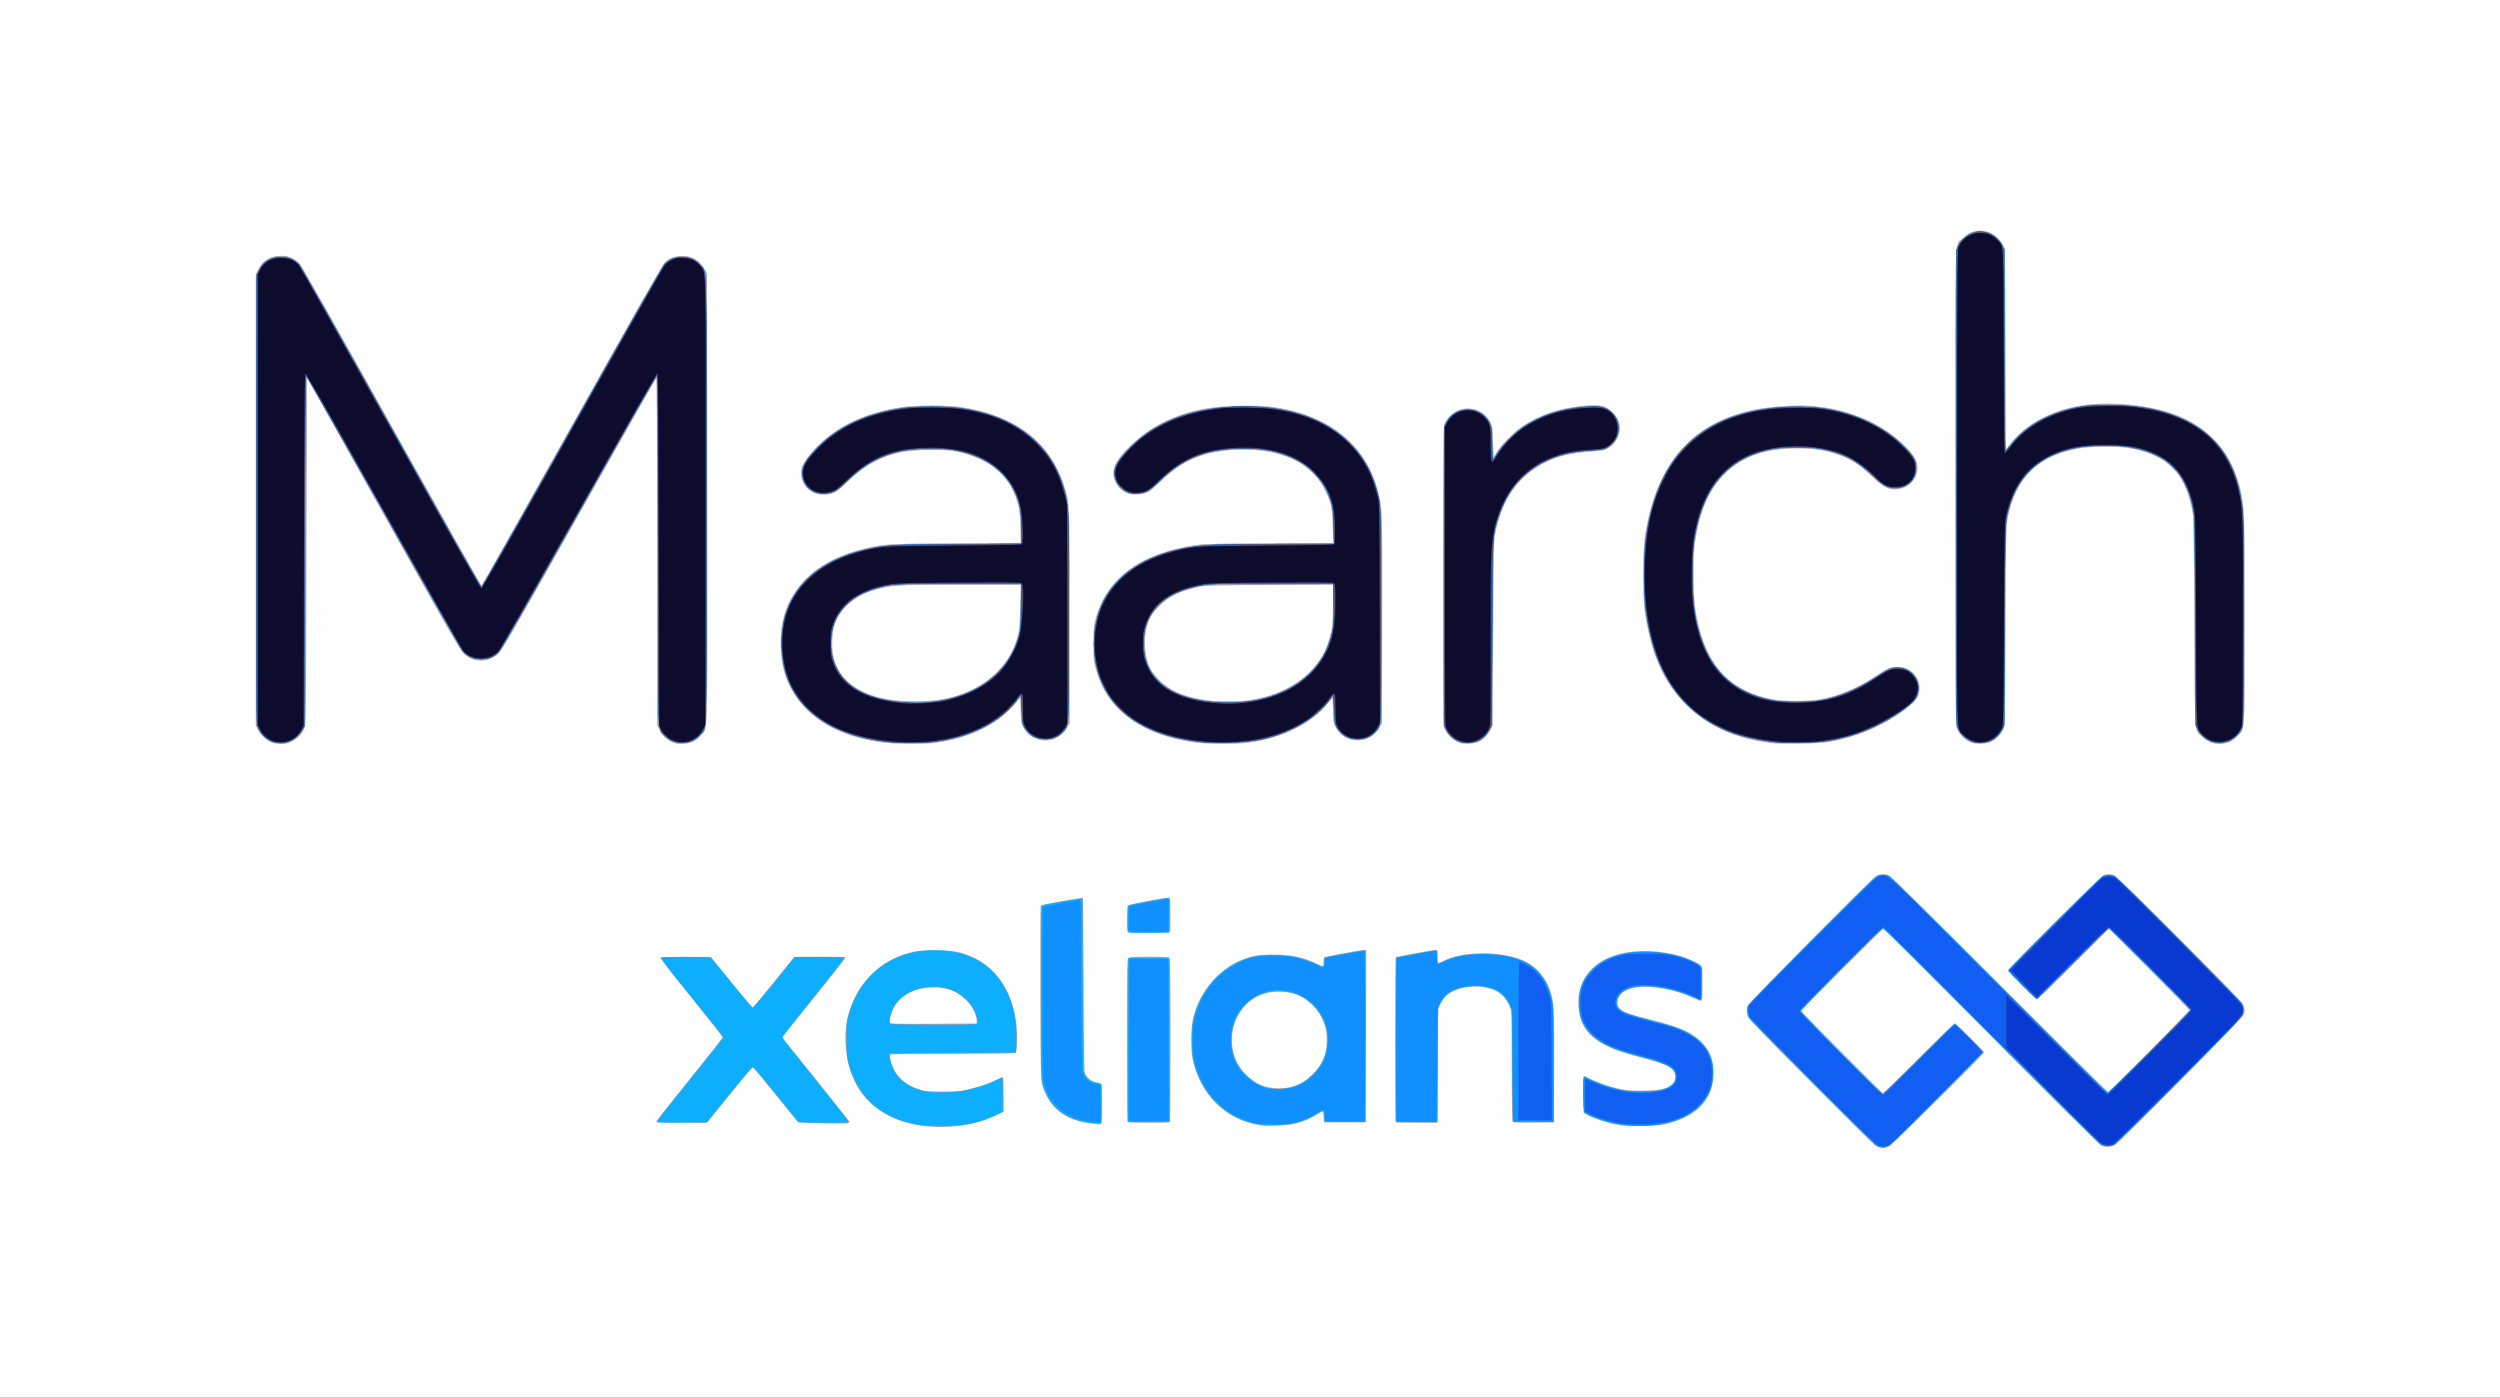 <?xml version="1.0" encoding="UTF-8" standalone="no"?>
<svg
   xmlns:dc="http://purl.org/dc/elements/1.1/"
   xmlns:cc="http://creativecommons.org/ns#"
   xmlns:rdf="http://www.w3.org/1999/02/22-rdf-syntax-ns#"
   xmlns:svg="http://www.w3.org/2000/svg"
   xmlns="http://www.w3.org/2000/svg"
   id="svg8"
   version="1.1"
   viewBox="0 0 248.666 139.023"
   height="139.023mm"
   width="248.666mm">
  <rect x="0" y="0" width="248.666" height="139.023" fill="#333333" stroke="none"/>
  <defs
     id="defs2" />
  <g
     transform="translate(18.911,-20.356)"
     id="layer1">
    <g
       transform="translate(-0.457,-33.659)"
       id="g826">
      <path
         id="path842"
         d="M -18.454,123.527 V 54.015 h 124.333 124.333 v 69.511 69.511 h -124.333 -124.333 z"
         style="fill:#fefefe;stroke-width:0.085" />
      <path
         id="path840"
         d="m 168.533,168.153 c -0.14,-0.034 -0.33,-0.104 -0.423,-0.156 -0.093,-0.052 -2.959,-2.887 -6.368,-6.301 -4.328,-4.334 -6.238,-6.302 -6.329,-6.522 -0.15,-0.363 -0.168,-0.803 -0.045,-1.127 0.114,-0.3 12.305,-12.61 12.749,-12.873 0.396,-0.235 0.911,-0.269 1.329,-0.087 0.16,0.07 4.7,4.549 10.983,10.837 5.891,5.895 10.754,10.719 10.808,10.719 0.124,0 8.072,-8.038 8.072,-8.163 0,-0.051 -1.8,-1.893 -4.001,-4.093 l -4.001,-4 -3.513,3.514 c -1.932,1.933 -3.57,3.514 -3.639,3.514 -0.166,0 -2.88,-2.712 -2.88,-2.878 0,-0.181 9.219,-9.372 9.509,-9.479 0.304,-0.113 0.743,-0.113 1.047,-2e-5 0.356,0.132 12.62,12.401 12.818,12.823 0.193,0.412 0.203,0.713 0.036,1.113 -0.153,0.366 -12.243,12.577 -12.766,12.895 -0.406,0.246 -0.987,0.273 -1.385,0.065 -0.146,-0.076 -5.061,-4.96 -10.922,-10.852 -5.861,-5.892 -10.695,-10.713 -10.741,-10.713 -0.102,-8.4e-4 -8.171,8.054 -8.171,8.157 0,0.137 7.984,8.183 8.12,8.183 0.075,0 1.697,-1.562 3.606,-3.471 1.909,-1.909 3.509,-3.471 3.557,-3.471 0.102,0 2.92,2.806 2.92,2.907 0,0.114 -9.154,9.201 -9.391,9.322 -0.31,0.158 -0.685,0.211 -0.981,0.139 z m -95.305,-2.168 c -3.822,-0.521 -6.408,-2.674 -7.268,-6.05 -0.25,-0.982 -0.365,-2.149 -0.31,-3.135 0.062,-1.087 0.204,-1.762 0.585,-2.777 0.981,-2.612 3.08,-4.513 5.783,-5.241 0.771,-0.207 0.977,-0.227 2.492,-0.231 1.986,-0.006 2.681,0.133 4.044,0.807 2.704,1.337 4.255,4.414 4.154,8.242 -0.022,0.835 -0.056,1.086 -0.155,1.148 -0.077,0.049 -2.577,0.081 -6.329,0.081 -5.007,0.001 -6.202,0.022 -6.202,0.111 0,0.23 0.261,1.097 0.433,1.439 0.466,0.926 1.293,1.587 2.481,1.985 0.648,0.217 0.769,0.229 2.293,0.229 1.36,-4e-5 1.746,-0.03 2.497,-0.193 1.136,-0.247 2.024,-0.542 2.853,-0.946 0.362,-0.177 0.688,-0.303 0.724,-0.281 0.036,0.022 0.065,0.799 0.065,1.727 v 1.687 l -0.656,0.328 c -2.059,1.028 -4.856,1.428 -7.484,1.069 z m 5.457,-10.526 c -0.027,-0.59 -0.461,-1.402 -1.065,-1.992 -0.884,-0.864 -1.846,-1.237 -3.194,-1.236 -1.754,8.5e-4 -3.118,0.65 -3.89,1.853 -0.275,0.429 -0.569,1.433 -0.484,1.654 0.045,0.118 0.512,0.13 4.35,0.111 l 4.299,-0.022 z m 28.218,10.482 c -3.458,-0.544 -5.964,-3.009 -6.753,-6.643 -0.067,-0.307 -0.109,-1.062 -0.107,-1.905 0.004,-1.58 0.138,-2.303 0.656,-3.529 0.794,-1.882 2.49,-3.603 4.274,-4.337 1.091,-0.449 1.716,-0.558 3.193,-0.558 1.786,0 2.964,0.243 4.33,0.895 0.286,0.136 0.562,0.248 0.614,0.248 0.056,0 0.094,-0.169 0.094,-0.418 0,-0.23 0.036,-0.441 0.081,-0.468 0.106,-0.065 3.707,-0.722 3.96,-0.722 h 0.193 l -0.022,8.572 -0.022,8.572 h -2.074 -2.074 l -0.042,-0.55 c -0.028,-0.359 -0.077,-0.544 -0.142,-0.531 -0.055,0.011 -0.33,0.168 -0.612,0.35 -0.652,0.421 -1.405,0.723 -2.257,0.902 -0.794,0.167 -2.581,0.234 -3.289,0.122 z m 3.36,-3.899 c 0.75,-0.253 1.215,-0.549 1.841,-1.176 0.946,-0.946 1.336,-1.813 1.411,-3.134 0.082,-1.465 -0.386,-2.702 -1.411,-3.725 -0.944,-0.943 -1.961,-1.355 -3.345,-1.355 -1.714,0 -3.018,0.706 -3.94,2.131 -0.811,1.254 -0.973,3.02 -0.414,4.513 0.416,1.112 1.517,2.235 2.616,2.668 0.95,0.374 2.268,0.406 3.243,0.078 z m 32.15,3.849 c -0.9,-0.164 -2.363,-0.636 -2.921,-0.943 l -0.423,-0.232 -0.023,-1.841 c -0.013,-1.042 0.01,-1.841 0.053,-1.841 0.042,0 0.242,0.091 0.446,0.203 0.666,0.365 1.922,0.819 2.891,1.046 0.828,0.194 1.136,0.223 2.39,0.224 2.395,0.002 3.344,-0.404 3.344,-1.43 0,-0.807 -0.62,-1.152 -3.347,-1.866 -2.416,-0.632 -3.45,-1.042 -4.489,-1.779 -1.151,-0.816 -1.715,-1.881 -1.79,-3.384 -0.199,-3.947 3.483,-6.123 8.86,-5.236 0.933,0.154 1.816,0.428 2.584,0.803 0.94,0.459 0.892,0.337 0.892,2.239 0,1.274 -0.025,1.66 -0.11,1.692 -0.06,0.023 -0.396,-0.09 -0.746,-0.252 -1.373,-0.635 -2.894,-1.019 -4.409,-1.114 -1.016,-0.064 -1.689,0.037 -2.332,0.351 -0.531,0.259 -0.793,0.599 -0.85,1.101 -0.089,0.793 0.452,1.099 3.135,1.77 3.172,0.794 4.23,1.256 5.26,2.301 0.816,0.827 1.152,1.727 1.152,3.08 0,2.463 -1.565,4.198 -4.486,4.972 -0.715,0.19 -1.005,0.217 -2.583,0.241 -1.339,0.021 -1.956,-0.005 -2.498,-0.104 z m -52.267,-0.124 c -2.621,-0.277 -4.239,-1.54 -4.939,-3.857 -0.138,-0.457 -0.152,-1.163 -0.177,-9.125 -0.015,-4.746 0.003,-8.658 0.039,-8.694 0.124,-0.122 4.112,-0.818 4.192,-0.732 0.011,0.012 0.039,3.907 0.064,8.657 0.043,8.519 0.046,8.64 0.218,8.932 0.215,0.366 0.636,0.658 1.042,0.722 0.588,0.093 0.56,-0.005 0.585,2.07 0.023,1.873 -0.011,2.137 -0.266,2.107 -0.053,-0.006 -0.393,-0.043 -0.758,-0.081 z m -28.208,-0.073 -1.015,-0.046 -2.185,-2.709 c -1.202,-1.49 -2.238,-2.721 -2.302,-2.735 -0.067,-0.015 -1.055,1.136 -2.343,2.731 l -2.227,2.757 h -2.521 c -1.979,0 -2.521,-0.023 -2.521,-0.107 0,-0.059 1.486,-1.947 3.302,-4.194 1.816,-2.248 3.302,-4.135 3.302,-4.194 0,-0.059 -1.411,-1.854 -3.136,-3.99 -1.726,-2.137 -3.103,-3.916 -3.064,-3.955 0.04,-0.04 1.193,-0.062 2.563,-0.05 l 2.491,0.022 2.02,2.498 c 1.111,1.374 2.051,2.509 2.09,2.524 0.039,0.014 0.993,-1.119 2.12,-2.519 l 2.05,-2.545 h 2.529 c 1.967,0 2.529,0.024 2.528,0.106 -6.78e-4,0.058 -1.357,1.782 -3.014,3.831 -1.657,2.049 -3.071,3.812 -3.143,3.918 -0.115,0.171 -0.116,0.209 -0.004,0.339 0.611,0.706 6.585,8.165 6.585,8.223 0,0.041 -0.06,0.098 -0.134,0.127 -0.151,0.058 -2.435,0.041 -3.971,-0.029 z m 31.758,-0.138 c -0.028,-0.074 -0.051,-3.729 -0.051,-8.122 0,-7.149 0.014,-8.002 0.133,-8.121 0.113,-0.113 0.421,-0.133 2.057,-0.133 1.384,0 1.953,0.029 2.026,0.102 0.078,0.078 0.102,1.997 0.102,8.121 0,4.411 -0.023,8.08 -0.051,8.153 -0.045,0.117 -0.311,0.134 -2.108,0.134 -1.797,0 -2.063,-0.017 -2.108,-0.134 z m 26.675,0.077 c -0.082,-0.082 -0.069,-16.351 0.013,-16.402 0.107,-0.066 3.694,-0.729 3.944,-0.729 0.216,0 0.22,0.009 0.22,0.621 0,0.341 0.021,0.641 0.046,0.667 0.025,0.025 0.301,-0.08 0.614,-0.235 2.067,-1.02 6.114,-0.942 8.184,0.159 1.023,0.544 1.871,1.545 2.293,2.707 0.44,1.213 0.472,1.761 0.445,7.724 l -0.024,5.503 -2.026,0.023 c -1.564,0.018 -2.042,-0.002 -2.094,-0.085 -0.037,-0.059 -0.069,-2.513 -0.07,-5.454 -0.001,-5.125 -0.008,-5.369 -0.173,-5.901 -0.214,-0.694 -0.816,-1.39 -1.464,-1.693 -1.224,-0.573 -3.091,-0.519 -4.298,0.124 -0.591,0.315 -0.866,0.61 -1.172,1.26 l -0.219,0.466 -0.025,5.652 -0.025,5.652 h -2.056 c -1.131,0 -2.082,-0.025 -2.113,-0.057 z M 93.696,146.676 c -0.08,-0.209 -0.058,-2.434 0.026,-2.566 0.047,-0.074 0.81,-0.255 2.085,-0.494 1.635,-0.306 2.024,-0.356 2.082,-0.263 0.081,0.128 0.102,3.118 0.023,3.324 -0.045,0.117 -0.311,0.134 -2.108,0.134 -1.797,0 -2.063,-0.017 -2.108,-0.134 z M 8.583,127.875 C 8.099,127.704 7.493,127.15 7.218,126.627 L 6.989,126.194 V 103.757 81.32 L 7.225,80.839 c 0.445,-0.906 1.21,-1.371 2.262,-1.376 0.528,-0.003 0.717,0.037 1.121,0.234 0.268,0.131 0.622,0.396 0.789,0.592 0.167,0.195 4.277,7.472 9.132,16.173 4.855,8.7 8.863,15.814 8.905,15.809 0.042,-0.005 4.08,-7.154 8.974,-15.886 5.997,-10.7 9.003,-15.984 9.22,-16.206 0.463,-0.474 1.052,-0.709 1.779,-0.71 0.977,-0.001 1.774,0.477 2.228,1.336 l 0.227,0.431 0.022,22.307 c 0.024,24.877 0.075,22.827 -0.579,23.57 -0.54,0.613 -0.992,0.839 -1.773,0.884 -0.568,0.033 -0.718,0.01 -1.111,-0.17 -0.645,-0.297 -0.957,-0.591 -1.253,-1.184 l -0.259,-0.518 v -17.266 c 0,-11.219 -0.029,-17.256 -0.083,-17.237 -0.046,0.016 -3.496,6.086 -7.667,13.49 -6.718,11.924 -7.635,13.511 -8.03,13.889 -1.01,0.967 -2.549,0.95 -3.519,-0.041 -0.296,-0.302 -1.423,-2.244 -4.823,-8.306 -2.44,-4.352 -5.85,-10.427 -7.578,-13.501 l -3.14,-5.588 -0.042,17.23 c -0.04,16.348 -0.05,17.25 -0.195,17.622 -0.222,0.569 -0.666,1.041 -1.259,1.338 -0.43,0.215 -0.616,0.259 -1.078,0.253 -0.307,-0.004 -0.717,-0.063 -0.912,-0.132 z m 60.992,0.01 c -4.182,-0.506 -7.234,-2.112 -8.943,-4.708 -0.926,-1.405 -1.348,-2.814 -1.421,-4.741 -0.095,-2.5 0.488,-4.405 1.881,-6.146 1.42,-1.775 3.597,-3.02 6.476,-3.703 1.995,-0.474 2.329,-0.493 9.176,-0.531 l 6.34,-0.036 -0.044,-1.581 c -0.034,-1.21 -0.085,-1.732 -0.216,-2.224 -0.662,-2.484 -2.3,-4.136 -4.926,-4.968 -1.29,-0.409 -1.899,-0.486 -3.81,-0.48 -2.484,0.007 -3.838,0.289 -5.503,1.146 -0.997,0.513 -1.69,1.031 -2.872,2.148 -1.034,0.977 -1.368,1.146 -2.268,1.146 -0.591,0 -0.968,-0.126 -1.426,-0.475 -0.629,-0.48 -0.936,-1.421 -0.722,-2.212 0.13,-0.48 0.943,-1.542 1.81,-2.362 2.036,-1.928 4.752,-3.141 8.149,-3.641 1.405,-0.207 4.511,-0.207 5.913,-6.77e-4 5.299,0.78 8.823,3.464 10.196,7.765 0.592,1.854 0.566,1.243 0.566,13.033 v 10.626 l -0.25,0.451 c -0.595,1.073 -1.879,1.547 -3.028,1.117 -0.595,-0.223 -0.992,-0.564 -1.297,-1.115 -0.241,-0.436 -0.252,-0.502 -0.28,-1.702 -0.016,-0.687 -0.055,-1.249 -0.088,-1.249 -0.032,0 -0.121,0.105 -0.197,0.233 -0.239,0.404 -1.185,1.329 -1.891,1.851 -1.639,1.211 -3.848,2.042 -6.269,2.36 -1.188,0.156 -3.764,0.155 -5.056,-9.9e-4 z m 5.247,-4.236 c 3.813,-0.566 6.699,-2.693 7.747,-5.709 0.36,-1.036 0.422,-1.524 0.467,-3.664 l 0.044,-2.095 h -5.93 c -6.07,0 -6.621,0.024 -8.006,0.348 -2.532,0.593 -4.147,1.966 -4.681,3.98 -0.191,0.719 -0.192,2.217 -0.003,2.93 0.616,2.321 2.633,3.769 5.866,4.209 1.18,0.161 3.415,0.161 4.496,5.1e-4 z m 25.825,4.236 c -4.124,-0.499 -7.219,-2.113 -8.902,-4.642 -0.555,-0.835 -0.921,-1.666 -1.215,-2.76 -0.197,-0.736 -0.217,-0.958 -0.219,-2.46 -0.002,-1.517 0.016,-1.717 0.219,-2.465 1.095,-4.047 4.456,-6.516 9.972,-7.324 0.825,-0.121 1.942,-0.148 7.312,-0.178 l 6.339,-0.036 -0.043,-1.624 c -0.05,-1.893 -0.139,-2.326 -0.739,-3.574 -1.342,-2.79 -4.432,-4.236 -8.721,-4.079 -3.36,0.123 -5.507,1.025 -7.791,3.274 -0.969,0.954 -1.27,1.119 -2.138,1.171 -0.825,0.049 -1.274,-0.107 -1.79,-0.623 -0.596,-0.596 -0.785,-1.391 -0.513,-2.162 0.435,-1.234 2.699,-3.305 4.728,-4.325 2.367,-1.19 4.843,-1.711 8.139,-1.711 2.17,0 3.297,0.124 4.902,0.54 4.45,1.154 7.388,3.939 8.43,7.993 0.424,1.647 0.437,2.08 0.41,12.963 l -0.026,10.075 -0.251,0.453 c -0.305,0.55 -0.702,0.892 -1.297,1.115 -0.82,0.307 -1.801,0.143 -2.476,-0.414 -0.165,-0.136 -0.412,-0.451 -0.55,-0.7 -0.238,-0.431 -0.253,-0.515 -0.293,-1.719 l -0.043,-1.265 -0.466,0.575 c -1.647,2.032 -4.544,3.459 -7.923,3.902 -1.188,0.156 -3.764,0.155 -5.056,-10e-4 z m 5.49,-4.274 c 3.083,-0.527 5.563,-2.065 6.889,-4.272 0.406,-0.676 0.826,-1.841 0.978,-2.713 0.089,-0.513 0.129,-1.313 0.129,-2.597 v -1.856 l -6.329,0.031 c -6.159,0.03 -6.351,0.036 -7.154,0.218 -1.822,0.412 -2.848,0.918 -3.791,1.869 -0.735,0.741 -1.035,1.255 -1.27,2.173 -0.336,1.312 -0.166,3.061 0.4,4.127 0.128,0.241 0.519,0.726 0.87,1.078 0.972,0.976 2.28,1.584 4.066,1.889 1.147,0.196 1.162,0.197 2.764,0.211 1.114,0.01 1.684,-0.027 2.447,-0.157 z m 20.587,4.286 c -0.75,-0.279 -1.393,-0.957 -1.585,-1.668 -0.055,-0.205 -0.077,-5.447 -0.062,-15.076 0.021,-14.283 0.027,-14.771 0.182,-15.058 0.311,-0.577 0.653,-0.922 1.169,-1.18 1.269,-0.634 2.804,-0.101 3.402,1.18 0.153,0.328 0.184,0.592 0.221,1.902 l 0.043,1.521 0.379,-0.589 c 0.484,-0.752 1.728,-1.997 2.522,-2.523 1.681,-1.114 3.602,-1.77 5.849,-1.999 1.841,-0.187 2.409,-0.074 3.102,0.619 0.542,0.542 0.765,1.119 0.695,1.799 -0.088,0.853 -0.701,1.657 -1.47,1.927 -0.179,0.063 -0.763,0.14 -1.299,0.172 -2.392,0.143 -4.027,0.618 -5.545,1.61 -2.184,1.427 -3.44,3.477 -4.077,6.653 -0.128,0.641 -0.15,1.717 -0.193,9.864 l -0.049,9.144 -0.192,0.389 c -0.234,0.475 -0.709,0.964 -1.163,1.199 -0.435,0.225 -1.47,0.286 -1.931,0.115 z m 31.056,0.023 c -3.637,-0.435 -6.404,-1.676 -8.552,-3.837 -2.244,-2.257 -3.486,-5.082 -4.078,-9.277 -0.213,-1.507 -0.213,-5.771 -8.4e-4,-7.281 1.055,-7.5 4.838,-11.733 11.494,-12.863 1.437,-0.244 4.046,-0.373 5.251,-0.259 2.725,0.257 5.17,1.074 7.171,2.397 1.337,0.884 2.575,2.069 2.979,2.852 0.586,1.138 -0.046,2.558 -1.302,2.923 -1.081,0.314 -1.723,0.055 -3.081,-1.246 -1.195,-1.145 -2.058,-1.688 -3.382,-2.128 -1.309,-0.435 -2.338,-0.586 -4,-0.586 -3.143,0 -5.384,0.78 -7.119,2.476 -1.657,1.621 -2.6,3.817 -3.055,7.112 -0.168,1.219 -0.141,4.942 0.044,6.223 0.794,5.472 3.217,8.322 7.79,9.163 1.091,0.201 3.525,0.195 4.668,-0.011 1.823,-0.328 3.645,-1.084 5.395,-2.239 1.411,-0.931 1.533,-0.983 2.267,-0.979 0.48,0.003 0.72,0.048 0.985,0.186 1,0.521 1.429,1.519 1.114,2.592 -0.144,0.488 -0.838,1.155 -2.014,1.934 -2.113,1.4 -4.276,2.262 -6.858,2.735 -0.946,0.173 -4.613,0.247 -5.715,0.115 z m 19.913,-0.023 c -0.723,-0.269 -1.292,-0.84 -1.546,-1.551 -0.096,-0.268 -0.115,-4.263 -0.119,-23.823 -0.004,-26.71 -0.088,-23.967 0.759,-24.815 0.706,-0.707 1.536,-0.912 2.516,-0.621 0.539,0.16 1.208,0.745 1.477,1.292 l 0.197,0.4 0.042,9.984 0.042,9.984 0.362,-0.479 c 1.383,-1.832 3.679,-3.185 6.412,-3.779 2.791,-0.607 6.909,-0.333 9.729,0.646 3.765,1.307 6.107,4.004 6.898,7.943 0.334,1.665 0.349,2.204 0.349,12.639 0,11.638 0.06,10.725 -0.755,11.54 -0.372,0.372 -0.593,0.518 -0.939,0.621 -0.955,0.284 -1.772,0.104 -2.483,-0.545 -0.846,-0.773 -0.769,0.284 -0.824,-11.386 -0.035,-7.378 -0.076,-10.41 -0.149,-10.837 -0.207,-1.21 -0.461,-2.056 -0.878,-2.921 -0.371,-0.771 -0.525,-0.986 -1.158,-1.619 -0.633,-0.633 -0.848,-0.787 -1.619,-1.158 -0.906,-0.436 -1.827,-0.706 -2.963,-0.867 -0.847,-0.12 -3.351,-0.118 -4.24,0.003 -4.373,0.596 -6.801,2.88 -7.589,7.139 -0.128,0.692 -0.149,1.851 -0.19,10.64 -0.046,9.827 -0.047,9.865 -0.226,10.252 -0.219,0.473 -0.676,0.944 -1.156,1.191 -0.454,0.234 -1.479,0.298 -1.949,0.123 z"
         style="fill:#9e9daa;stroke-width:0.085" />
      <path
         id="path838"
         d="m 168.406,168.052 c -0.238,-0.063 -1.523,-1.311 -6.508,-6.321 -3.416,-3.434 -6.283,-6.357 -6.371,-6.497 -0.177,-0.281 -0.21,-0.83 -0.072,-1.201 0.1,-0.269 12.441,-12.67 12.798,-12.859 0.303,-0.161 0.862,-0.154 1.22,0.016 0.168,0.08 4.738,4.612 10.926,10.837 5.85,5.885 10.698,10.7 10.773,10.7 0.145,0 8.306,-8.112 8.306,-8.256 0,-0.111 -8.06,-8.17 -8.171,-8.17 -0.047,0 -1.666,1.581 -3.598,3.514 -1.932,1.933 -3.553,3.514 -3.601,3.514 -0.134,0 -2.749,-2.661 -2.749,-2.798 0,-0.199 8.97,-9.121 9.361,-9.311 0.437,-0.212 0.739,-0.211 1.185,0.005 0.507,0.246 12.621,12.49 12.697,12.833 0.03,0.135 0.067,0.288 0.083,0.341 0.016,0.053 -0.012,0.257 -0.062,0.454 -0.081,0.32 -0.751,1.022 -6.319,6.621 -3.425,3.444 -6.341,6.321 -6.479,6.392 -0.362,0.187 -1,0.166 -1.339,-0.043 -0.154,-0.095 -5.057,-4.979 -10.896,-10.851 -6.741,-6.78 -10.666,-10.669 -10.753,-10.653 -0.184,0.034 -8.222,8.139 -8.222,8.29 0,0.066 1.848,1.966 4.107,4.223 l 4.107,4.104 3.534,-3.534 c 1.944,-1.943 3.57,-3.534 3.613,-3.534 0.136,0 2.757,2.654 2.757,2.792 0,0.072 -2.067,2.195 -4.593,4.717 -5.098,5.089 -4.87,4.904 -5.736,4.675 z m -95.462,-2.15 c -2.007,-0.354 -3.61,-1.1 -4.815,-2.239 -0.987,-0.934 -1.736,-2.252 -2.143,-3.772 -0.208,-0.775 -0.227,-0.986 -0.233,-2.498 -0.005,-1.475 0.015,-1.728 0.19,-2.371 0.704,-2.579 2.407,-4.671 4.621,-5.675 2.737,-1.241 6.436,-1.051 8.693,0.447 1.058,0.702 2.048,1.931 2.588,3.211 0.597,1.415 0.814,2.652 0.777,4.429 l -0.026,1.27 -6.265,0.042 -6.265,0.042 -0.026,0.264 c -0.032,0.327 0.255,1.199 0.545,1.658 0.526,0.834 1.443,1.453 2.629,1.775 0.889,0.241 2.894,0.259 4.133,0.037 1.041,-0.187 2.518,-0.653 3.279,-1.035 0.313,-0.157 0.589,-0.286 0.614,-0.286 0.024,0 0.044,0.762 0.044,1.692 v 1.692 l -0.572,0.286 c -0.739,0.37 -1.732,0.71 -2.688,0.92 -1.015,0.223 -4.063,0.288 -5.08,0.109 z m 5.75,-10.06 c 0.144,-0.106 0.145,-0.139 0.013,-0.654 -0.183,-0.715 -0.479,-1.206 -1.071,-1.779 -0.922,-0.892 -2.106,-1.317 -3.464,-1.243 -1.807,0.099 -3.215,0.912 -3.86,2.23 -0.261,0.534 -0.371,1.368 -0.195,1.48 0.065,0.041 1.988,0.076 4.272,0.076 3.298,0.001 4.185,-0.022 4.306,-0.11 z m 64.668,10.096 c -0.833,-0.081 -1.456,-0.2 -2.262,-0.432 -0.744,-0.215 -1.829,-0.707 -1.968,-0.892 -0.123,-0.164 -0.154,-3.37 -0.033,-3.445 0.04,-0.025 0.373,0.102 0.741,0.282 0.757,0.37 1.955,0.769 2.954,0.986 0.844,0.183 2.97,0.212 3.768,0.052 1.086,-0.217 1.693,-0.708 1.693,-1.369 0,-0.822 -0.797,-1.296 -3.26,-1.941 -1.982,-0.518 -2.78,-0.783 -3.598,-1.193 -1.947,-0.975 -2.794,-2.258 -2.794,-4.232 0,-1.377 0.389,-2.35 1.306,-3.265 0.684,-0.683 1.249,-1.031 2.187,-1.345 2.247,-0.753 5.571,-0.55 7.736,0.473 0.287,0.135 0.62,0.324 0.742,0.42 l 0.221,0.174 v 1.645 c 0,0.905 -0.033,1.645 -0.073,1.645 -0.04,0 -0.354,-0.129 -0.699,-0.287 -1.518,-0.695 -3.148,-1.077 -4.69,-1.097 -1.157,-0.015 -1.709,0.095 -2.277,0.455 -0.414,0.262 -0.729,0.764 -0.729,1.158 8.4e-4,0.38 0.293,0.761 0.771,1.003 0.241,0.122 1.376,0.463 2.522,0.757 1.146,0.294 2.343,0.633 2.661,0.753 2.71,1.022 3.937,2.775 3.61,5.158 -0.116,0.848 -0.33,1.393 -0.815,2.072 -1.311,1.837 -4.31,2.796 -7.715,2.467 z m -36.806,-0.113 c -1.576,-0.305 -2.774,-0.932 -3.966,-2.076 -1.044,-1.002 -1.862,-2.432 -2.27,-3.97 -0.224,-0.844 -0.308,-2.871 -0.159,-3.804 0.574,-3.581 3.204,-6.342 6.557,-6.883 0.916,-0.148 3.036,-0.059 3.86,0.162 0.867,0.232 1.486,0.454 2.021,0.726 0.583,0.295 0.688,0.251 0.688,-0.287 0,-0.37 0.024,-0.43 0.191,-0.47 0.568,-0.137 3.756,-0.689 3.81,-0.659 0.035,0.019 0.064,3.861 0.064,8.539 v 8.504 h -2.032 -2.032 l -0.001,-0.487 c -0.002,-0.718 -0.07,-0.774 -0.54,-0.451 -0.585,0.402 -1.533,0.828 -2.295,1.03 -0.871,0.231 -3.001,0.3 -3.895,0.127 z m 3.462,-3.657 c 1.172,-0.284 2.427,-1.298 3.031,-2.451 0.328,-0.625 0.578,-1.625 0.575,-2.299 -0.004,-1.215 -0.545,-2.507 -1.422,-3.395 -0.7,-0.709 -1.318,-1.07 -2.228,-1.3 -2.786,-0.704 -5.392,1.007 -5.886,3.866 -0.294,1.701 0.204,3.242 1.425,4.411 1.282,1.227 2.718,1.599 4.504,1.167 z m -20.226,3.517 c -0.876,-0.127 -1.893,-0.504 -2.561,-0.951 -0.725,-0.485 -1.2,-1.044 -1.6,-1.882 -0.547,-1.146 -0.534,-0.897 -0.536,-10.258 -0.001,-8.006 0.007,-8.485 0.147,-8.525 0.21,-0.061 3.398,-0.631 3.704,-0.662 l 0.254,-0.026 0.042,8.594 0.042,8.594 0.189,0.353 c 0.243,0.454 0.58,0.689 1.165,0.812 l 0.47,0.099 -0.023,1.951 -0.023,1.951 -0.381,0.013 c -0.21,0.007 -0.61,-0.02 -0.889,-0.061 z m -42.92,-0.069 c -0.026,-0.043 1.456,-1.939 3.294,-4.213 1.838,-2.275 3.343,-4.164 3.344,-4.198 0.002,-0.058 -0.521,-0.715 -4.606,-5.777 -1.319,-1.635 -1.661,-2.108 -1.566,-2.168 0.139,-0.088 4.621,-0.097 4.832,-0.01 0.076,0.032 1.042,1.174 2.145,2.539 1.14,1.411 2.056,2.47 2.121,2.455 0.063,-0.014 1.023,-1.15 2.132,-2.524 l 2.017,-2.498 2.448,-0.022 c 1.347,-0.012 2.48,0.009 2.518,0.048 0.039,0.038 -1.34,1.817 -3.064,3.952 -1.723,2.135 -3.134,3.934 -3.134,3.998 0,0.064 1.476,1.943 3.281,4.177 1.804,2.234 3.293,4.119 3.308,4.189 0.024,0.111 -0.286,0.127 -2.413,0.126 -1.342,-8.4e-4 -2.481,-0.029 -2.531,-0.064 -0.05,-0.034 -0.998,-1.186 -2.107,-2.56 -2.221,-2.751 -2.416,-2.978 -2.526,-2.941 -0.041,0.014 -1.074,1.262 -2.295,2.774 l -2.22,2.749 -2.466,0.022 c -1.428,0.013 -2.486,-0.01 -2.514,-0.055 z m 46.878,-8.159 0.022,-8.149 h 2.032 2.032 l 0.022,8.149 0.022,8.149 h -2.075 -2.075 z m 26.649,-0.02 c 0,-4.495 0.01,-8.173 0.021,-8.175 0.012,-0.002 0.897,-0.168 1.968,-0.369 1.071,-0.201 1.976,-0.349 2.011,-0.33 0.035,0.019 0.064,0.29 0.065,0.602 0.002,0.788 0.058,0.85 0.524,0.576 0.915,-0.536 2.309,-0.813 4.089,-0.813 4.039,0 6.182,1.429 6.811,4.542 0.165,0.816 0.174,1.146 0.174,6.5 v 5.64 l -2.011,-0.023 -2.011,-0.023 -0.042,-5.546 -0.042,-5.546 -0.264,-0.55 c -0.145,-0.303 -0.412,-0.698 -0.593,-0.879 -0.739,-0.739 -2.098,-1.099 -3.482,-0.923 -1.428,0.182 -2.346,0.711 -2.786,1.607 l -0.241,0.492 -0.042,5.673 -0.042,5.673 -2.053,0.023 -2.053,0.023 z M 93.788,146.755 c -0.032,-0.032 -0.058,-0.643 -0.058,-1.359 0,-0.963 0.027,-1.311 0.106,-1.34 0.172,-0.064 3.714,-0.717 3.887,-0.717 0.151,0 0.158,0.085 0.136,1.714 l -0.023,1.714 -1.995,0.023 c -1.097,0.013 -2.021,-0.003 -2.053,-0.035 z M 8.699,127.807 c -0.795,-0.284 -1.41,-0.978 -1.582,-1.785 -0.062,-0.29 -0.082,-7.263 -0.067,-22.519 L 7.073,81.405 7.268,80.982 C 7.696,80.052 8.437,79.586 9.486,79.586 c 0.762,0 1.316,0.225 1.791,0.729 0.191,0.203 3.686,6.379 9.18,16.224 4.879,8.743 8.916,15.896 8.971,15.896 0.055,0 4.116,-7.17 9.023,-15.933 5.646,-10.081 9.033,-16.045 9.222,-16.238 0.442,-0.45 0.871,-0.626 1.613,-0.664 0.836,-0.042 1.364,0.171 1.899,0.766 0.691,0.769 0.633,-1.367 0.633,23.348 0,24.37 0.043,22.532 -0.539,23.293 -0.586,0.768 -1.64,1.088 -2.632,0.799 -0.382,-0.111 -0.59,-0.241 -0.931,-0.583 -0.795,-0.795 -0.723,1.048 -0.723,-18.572 0,-13.784 -0.021,-17.299 -0.106,-17.297 -0.058,0.001 -3.554,6.124 -7.768,13.606 -5.247,9.316 -7.765,13.708 -7.988,13.934 -0.491,0.497 -0.988,0.692 -1.748,0.687 -0.752,-0.005 -1.314,-0.247 -1.783,-0.77 -0.16,-0.178 -3.72,-6.429 -7.911,-13.891 -4.191,-7.462 -7.658,-13.555 -7.705,-13.54 -0.056,0.018 -0.099,5.952 -0.127,17.462 l -0.042,17.434 -0.232,0.395 c -0.604,1.028 -1.83,1.51 -2.884,1.134 z m 61.748,0.063 c -4.985,-0.388 -8.608,-2.362 -10.223,-5.571 -1.055,-2.097 -1.239,-5.165 -0.446,-7.451 1.046,-3.016 3.66,-5.12 7.573,-6.096 2.171,-0.542 2.635,-0.571 9.552,-0.613 l 6.244,-0.038 -0.001,-1.41 c -0.001,-1.603 -0.154,-2.554 -0.567,-3.538 -0.996,-2.37 -3.275,-3.942 -6.374,-4.396 -1.327,-0.194 -3.812,-0.129 -5.036,0.133 -2.141,0.457 -3.697,1.331 -5.477,3.075 -0.646,0.633 -0.919,0.84 -1.294,0.98 -1.553,0.581 -3.045,-0.327 -3.045,-1.854 -4.23e-4,-0.805 0.418,-1.478 1.705,-2.743 2.048,-2.012 4.864,-3.27 8.378,-3.74 1.469,-0.197 4.094,-0.196 5.575,0.001 5.747,0.766 9.478,3.868 10.545,8.767 0.317,1.457 0.345,2.576 0.318,12.7 -0.029,10.826 0.015,10.024 -0.579,10.701 -0.454,0.518 -1.024,0.762 -1.775,0.762 -0.751,0 -1.321,-0.245 -1.775,-0.762 -0.478,-0.544 -0.541,-0.789 -0.579,-2.255 -0.019,-0.733 -0.06,-1.333 -0.091,-1.333 -0.031,0 -0.225,0.231 -0.43,0.513 -1.578,2.167 -4.797,3.737 -8.488,4.139 -0.761,0.083 -2.816,0.1 -3.708,0.03 z m 3.404,-4.005 c 2.936,-0.243 5.37,-1.294 7.028,-3.035 1.031,-1.082 1.626,-2.144 2.027,-3.619 0.164,-0.602 0.183,-0.896 0.19,-2.913 l 0.008,-2.244 -5.969,0.003 c -6.701,0.003 -7.087,0.029 -8.822,0.604 -1.182,0.392 -1.829,0.775 -2.615,1.552 -0.765,0.756 -1.198,1.556 -1.39,2.569 -0.492,2.596 0.563,4.862 2.795,6 1.228,0.626 2.522,0.953 4.27,1.079 1.305,0.094 1.393,0.094 2.478,0.004 z m 27.33,3.978 c -4.084,-0.418 -7.083,-1.785 -8.911,-4.059 -1.542,-1.919 -2.209,-4.613 -1.804,-7.285 0.299,-1.97 1.068,-3.498 2.452,-4.87 1.672,-1.658 4.059,-2.73 7.162,-3.214 1.49,-0.232 3.286,-0.292 8.836,-0.295 l 5.322,-0.003 -0.039,-1.714 c -0.041,-1.794 -0.102,-2.173 -0.523,-3.215 -0.33,-0.818 -0.734,-1.422 -1.403,-2.099 -0.748,-0.758 -1.385,-1.192 -2.371,-1.616 -1.38,-0.594 -2.705,-0.834 -4.614,-0.836 -3.66,-0.004 -5.935,0.857 -8.296,3.138 -0.513,0.496 -1.103,0.988 -1.312,1.094 -0.45,0.228 -1.259,0.311 -1.746,0.179 -0.765,-0.207 -1.419,-0.941 -1.524,-1.711 -0.109,-0.797 0.241,-1.44 1.485,-2.728 1.232,-1.275 2.435,-2.092 4.184,-2.84 3.533,-1.511 8.779,-1.763 12.653,-0.607 3.882,1.158 6.656,3.806 7.676,7.325 0.529,1.826 0.511,1.356 0.511,12.87 0,11.635 0.043,10.741 -0.553,11.42 -0.454,0.518 -1.024,0.762 -1.775,0.762 -0.751,0 -1.321,-0.245 -1.775,-0.762 -0.478,-0.544 -0.541,-0.789 -0.579,-2.255 -0.019,-0.733 -0.064,-1.333 -0.099,-1.333 -0.035,0 -0.162,0.147 -0.28,0.326 -0.716,1.082 -2.041,2.146 -3.659,2.938 -2.04,0.999 -3.842,1.393 -6.562,1.437 -0.955,0.015 -2.06,-0.005 -2.455,-0.046 z m 4.869,-4.108 c 4.248,-0.657 7.272,-3.251 8.012,-6.874 0.135,-0.663 0.157,-1.093 0.137,-2.795 l -0.023,-2.012 -6.011,0.005 c -5.141,0.005 -6.134,0.025 -6.858,0.144 -3.292,0.538 -5.222,1.955 -5.849,4.296 -0.198,0.739 -0.201,2.221 -0.006,2.957 0.696,2.625 3.091,4.126 7.04,4.409 1.124,0.081 2.523,0.029 3.557,-0.131 z m 20.869,4.12 c -0.724,-0.238 -1.195,-0.631 -1.536,-1.281 l -0.2,-0.381 v -14.859 -14.859 l 0.229,-0.435 c 0.464,-0.879 1.327,-1.359 2.303,-1.28 0.895,0.072 1.587,0.534 1.971,1.317 0.23,0.468 0.238,0.531 0.266,2.07 0.016,0.873 0.059,1.587 0.095,1.587 0.036,0 0.213,-0.256 0.394,-0.569 0.455,-0.788 1.831,-2.168 2.764,-2.772 1.727,-1.119 3.609,-1.714 6.04,-1.912 1.257,-0.102 1.786,-0.026 2.326,0.337 1.339,0.9 1.281,2.816 -0.112,3.677 -0.363,0.224 -0.494,0.252 -1.521,0.318 -2.046,0.131 -3.221,0.393 -4.536,1.009 -2.36,1.106 -3.943,2.952 -4.801,5.602 -0.603,1.86 -0.574,1.325 -0.628,11.498 l -0.049,9.186 -0.237,0.483 c -0.397,0.807 -1.092,1.26 -2.007,1.306 -0.303,0.015 -0.646,-0.004 -0.762,-0.042 z m 31.538,0.023 c -1.807,-0.178 -3.621,-0.572 -4.83,-1.05 -4.85,-1.917 -7.551,-5.831 -8.391,-12.163 -0.205,-1.547 -0.204,-5.483 0.003,-7.013 1.037,-7.683 4.876,-11.888 11.822,-12.948 2.227,-0.34 4.806,-0.309 6.744,0.081 3.049,0.613 5.878,2.151 7.567,4.113 0.632,0.734 0.761,1.016 0.758,1.66 -0.004,1.173 -0.871,2.005 -2.078,1.997 -0.779,-0.006 -1.204,-0.238 -2.19,-1.196 -1.601,-1.556 -3.033,-2.293 -5.243,-2.7 -1.067,-0.196 -3.613,-0.196 -4.68,0 -3.976,0.732 -6.413,3.073 -7.479,7.186 -0.457,1.763 -0.551,2.662 -0.552,5.279 -0.001,2.937 0.192,4.443 0.811,6.308 1.167,3.516 3.422,5.505 7.072,6.237 1.057,0.212 3.822,0.213 4.9,0.001 1.948,-0.382 3.663,-1.114 5.576,-2.378 1.39,-0.919 1.888,-1.045 2.806,-0.709 1.222,0.447 1.69,2.016 0.911,3.054 -0.129,0.172 -0.596,0.578 -1.038,0.903 -2.154,1.583 -4.698,2.666 -7.366,3.137 -0.83,0.146 -1.46,0.192 -2.921,0.211 -1.024,0.013 -2.015,0.009 -2.201,-0.009 z m 19.321,-0.066 c -0.78,-0.291 -1.387,-0.93 -1.586,-1.671 -0.054,-0.2 -0.075,-8.613 -0.061,-23.793 l 0.022,-23.484 0.24,-0.488 c 0.377,-0.768 1.279,-1.332 2.131,-1.332 0.852,0 1.754,0.564 2.131,1.332 l 0.24,0.488 0.022,10.018 c 0.014,6.201 0.053,10.008 0.102,9.991 0.044,-0.015 0.338,-0.35 0.655,-0.743 1.54,-1.915 3.944,-3.183 7.01,-3.697 0.6,-0.101 1.328,-0.141 2.498,-0.138 2.488,0.007 4.514,0.304 6.293,0.923 4.43,1.542 6.733,4.719 7.17,9.892 0.063,0.744 0.085,4.329 0.067,11.049 -0.026,9.935 -0.026,9.949 -0.205,10.337 -0.83,1.794 -3.325,1.888 -4.299,0.162 l -0.263,-0.466 -0.046,-10.329 c -0.041,-9.228 -0.061,-10.412 -0.19,-11.106 -0.695,-3.752 -2.581,-5.625 -6.313,-6.267 -1.233,-0.212 -3.894,-0.19 -5.185,0.043 -3.484,0.629 -5.744,2.51 -6.715,5.59 -0.521,1.653 -0.499,1.173 -0.553,12.078 l -0.049,9.991 -0.25,0.452 c -0.434,0.784 -1.104,1.206 -1.994,1.256 -0.341,0.019 -0.673,-0.015 -0.872,-0.089 z"
         style="fill:#0eaefe;stroke-width:0.085" />
      <path
         id="path836"
         d="m 168.406,168.052 c -0.238,-0.063 -1.523,-1.311 -6.508,-6.321 -3.416,-3.434 -6.283,-6.357 -6.371,-6.497 -0.177,-0.281 -0.21,-0.83 -0.072,-1.201 0.1,-0.269 12.441,-12.67 12.798,-12.859 0.303,-0.161 0.862,-0.154 1.22,0.016 0.168,0.08 4.738,4.612 10.926,10.837 5.85,5.885 10.698,10.7 10.773,10.7 0.145,0 8.306,-8.112 8.306,-8.256 0,-0.111 -8.06,-8.17 -8.171,-8.17 -0.047,0 -1.666,1.581 -3.598,3.514 -1.932,1.933 -3.553,3.514 -3.601,3.514 -0.134,0 -2.749,-2.661 -2.749,-2.798 0,-0.199 8.97,-9.121 9.361,-9.311 0.437,-0.212 0.739,-0.211 1.185,0.005 0.507,0.246 12.621,12.49 12.697,12.833 0.03,0.135 0.067,0.288 0.083,0.341 0.016,0.053 -0.012,0.257 -0.062,0.454 -0.081,0.32 -0.751,1.022 -6.319,6.621 -3.425,3.444 -6.341,6.321 -6.479,6.392 -0.362,0.187 -1,0.166 -1.339,-0.043 -0.154,-0.095 -5.057,-4.979 -10.896,-10.851 -6.741,-6.78 -10.666,-10.669 -10.753,-10.653 -0.184,0.034 -8.222,8.139 -8.222,8.29 0,0.066 1.848,1.966 4.107,4.223 l 4.107,4.104 3.534,-3.534 c 1.944,-1.943 3.57,-3.534 3.613,-3.534 0.136,0 2.757,2.654 2.757,2.792 0,0.072 -2.067,2.195 -4.593,4.717 -5.098,5.089 -4.87,4.904 -5.736,4.675 z m -25.119,-2.12 c -1.48,-0.141 -3.829,-0.886 -4.154,-1.319 -0.118,-0.157 -0.157,-3.369 -0.042,-3.44 0.035,-0.022 0.369,0.105 0.741,0.283 0.878,0.418 2.038,0.802 2.976,0.986 0.916,0.179 2.959,0.204 3.755,0.045 1.085,-0.216 1.693,-0.707 1.693,-1.368 0,-0.821 -0.796,-1.296 -3.26,-1.942 -1.928,-0.506 -2.848,-0.812 -3.641,-1.212 -1.8,-0.908 -2.644,-2.119 -2.729,-3.916 -0.073,-1.557 0.305,-2.579 1.33,-3.598 1.284,-1.277 3.239,-1.871 5.76,-1.75 1.981,0.095 3.982,0.645 4.859,1.335 l 0.221,0.174 v 1.645 c 0,0.905 -0.033,1.645 -0.073,1.645 -0.04,0 -0.354,-0.129 -0.699,-0.287 -1.835,-0.841 -4.272,-1.298 -5.706,-1.071 -1.188,0.188 -1.894,0.729 -1.968,1.51 -0.079,0.83 0.403,1.101 3.272,1.838 1.146,0.294 2.343,0.633 2.661,0.753 2.71,1.022 3.937,2.775 3.61,5.158 -0.116,0.848 -0.33,1.393 -0.815,2.072 -0.967,1.355 -2.861,2.249 -5.235,2.471 -1.047,0.098 -1.44,0.096 -2.556,-0.01 z m -36.899,-0.213 c -2.895,-0.62 -5.178,-2.886 -5.977,-5.936 -0.224,-0.853 -0.308,-2.774 -0.165,-3.754 0.395,-2.704 2.024,-5.006 4.364,-6.171 1.202,-0.598 2.065,-0.79 3.556,-0.791 0.77,0 1.446,0.05 1.928,0.144 0.863,0.167 2.066,0.572 2.574,0.865 0.545,0.315 0.62,0.284 0.62,-0.256 0,-0.253 0.029,-0.478 0.064,-0.5 0.07,-0.043 3.744,-0.733 3.903,-0.733 0.074,0 0.093,2.097 0.077,8.488 l -0.022,8.488 h -1.99 -1.99 l -0.025,-0.572 c -0.017,-0.398 -0.058,-0.572 -0.135,-0.572 -0.06,0 -0.427,0.191 -0.816,0.425 -0.745,0.448 -1.67,0.783 -2.556,0.927 -0.778,0.126 -2.714,0.096 -3.411,-0.053 z m 3.979,-3.577 c 1.306,-0.467 2.541,-1.701 3.021,-3.017 0.226,-0.619 0.307,-2.058 0.157,-2.781 -0.055,-0.266 -0.253,-0.789 -0.44,-1.162 -1.212,-2.422 -4.213,-3.393 -6.602,-2.138 -1.131,0.594 -2.071,1.787 -2.398,3.04 -0.175,0.672 -0.171,2.153 0.007,2.753 0.499,1.679 1.855,3.03 3.449,3.435 0.658,0.167 2.17,0.097 2.807,-0.131 z m -20.828,3.336 c -2.234,-0.422 -3.678,-1.757 -4.14,-3.826 -0.12,-0.537 -0.136,-1.608 -0.136,-9.019 v -8.41 l 1.757,-0.321 c 0.966,-0.177 1.822,-0.34 1.903,-0.362 0.137,-0.038 0.147,0.463 0.169,8.452 0.022,7.963 0.033,8.514 0.176,8.83 0.276,0.612 0.692,0.933 1.357,1.046 l 0.353,0.06 0.023,1.839 0.023,1.839 -0.446,-0.008 c -0.245,-0.004 -0.713,-0.058 -1.039,-0.12 z m 30.917,0.071 c -0.082,-0.082 -0.069,-16.182 0.013,-16.233 0.084,-0.052 3.668,-0.729 3.859,-0.729 0.111,0 0.135,0.11 0.135,0.63 0,0.346 0.038,0.653 0.084,0.682 0.046,0.029 0.361,-0.083 0.699,-0.248 1.293,-0.632 3.292,-0.873 5.316,-0.641 3.211,0.368 4.902,1.865 5.371,4.754 0.105,0.65 0.129,1.784 0.129,6.318 v 5.526 l -2.011,-0.023 -2.011,-0.023 -0.042,-5.546 -0.042,-5.546 -0.197,-0.488 c -0.227,-0.562 -0.828,-1.226 -1.352,-1.493 -1.192,-0.608 -3.412,-0.551 -4.552,0.117 -0.475,0.279 -1.004,0.89 -1.194,1.382 -0.142,0.367 -0.155,0.828 -0.179,6.007 l -0.025,5.609 h -1.973 c -1.085,0 -1.998,-0.025 -2.029,-0.056 z M 93.853,165.415 c -0.022,-0.058 -0.031,-3.687 -0.019,-8.065 l 0.022,-7.959 h 1.947 1.947 l 0.022,8.065 0.022,8.065 h -1.95 c -1.482,0 -1.96,-0.025 -1.991,-0.106 z m 1.081,-18.752 -1.124,-0.028 0.023,-1.244 0.023,-1.244 1.651,-0.318 c 0.908,-0.175 1.795,-0.342 1.97,-0.373 l 0.319,-0.055 -0.023,1.641 -0.023,1.641 -0.847,0.004 c -0.466,0.002 -1.353,-0.008 -1.971,-0.024 z M 8.699,127.807 c -0.795,-0.284 -1.41,-0.978 -1.582,-1.785 -0.062,-0.29 -0.082,-7.263 -0.067,-22.519 L 7.073,81.405 7.268,80.982 C 7.696,80.052 8.437,79.586 9.486,79.586 c 0.762,0 1.316,0.225 1.791,0.729 0.191,0.203 3.686,6.379 9.18,16.224 4.879,8.743 8.916,15.896 8.971,15.896 0.055,0 4.116,-7.17 9.023,-15.933 5.646,-10.081 9.033,-16.045 9.222,-16.238 0.442,-0.45 0.871,-0.626 1.613,-0.664 0.836,-0.042 1.364,0.171 1.899,0.766 0.691,0.769 0.633,-1.367 0.633,23.348 0,24.37 0.043,22.532 -0.539,23.293 -0.586,0.768 -1.64,1.088 -2.632,0.799 -0.382,-0.111 -0.59,-0.241 -0.931,-0.583 -0.795,-0.795 -0.723,1.048 -0.723,-18.572 0,-13.784 -0.021,-17.299 -0.106,-17.297 -0.058,0.001 -3.554,6.124 -7.768,13.606 -5.247,9.316 -7.765,13.708 -7.988,13.934 -0.491,0.497 -0.988,0.692 -1.748,0.687 -0.752,-0.005 -1.314,-0.247 -1.783,-0.77 -0.16,-0.178 -3.72,-6.429 -7.911,-13.891 -4.191,-7.462 -7.658,-13.555 -7.705,-13.54 -0.056,0.018 -0.099,5.952 -0.127,17.462 l -0.042,17.434 -0.232,0.395 c -0.604,1.028 -1.83,1.51 -2.884,1.134 z m 61.748,0.063 c -4.985,-0.388 -8.608,-2.362 -10.223,-5.571 -1.055,-2.097 -1.239,-5.165 -0.446,-7.451 1.046,-3.016 3.66,-5.12 7.573,-6.096 2.171,-0.542 2.635,-0.571 9.552,-0.613 l 6.244,-0.038 -0.001,-1.41 c -0.001,-1.603 -0.154,-2.554 -0.567,-3.538 -0.996,-2.37 -3.275,-3.942 -6.374,-4.396 -1.327,-0.194 -3.812,-0.129 -5.036,0.133 -2.141,0.457 -3.697,1.331 -5.477,3.075 -0.646,0.633 -0.919,0.84 -1.294,0.98 -1.553,0.581 -3.045,-0.327 -3.045,-1.854 -4.23e-4,-0.805 0.418,-1.478 1.705,-2.743 2.048,-2.012 4.864,-3.27 8.378,-3.74 1.469,-0.197 4.094,-0.196 5.575,0.001 5.747,0.766 9.478,3.868 10.545,8.767 0.317,1.457 0.345,2.576 0.318,12.7 -0.029,10.826 0.015,10.024 -0.579,10.701 -0.454,0.518 -1.024,0.762 -1.775,0.762 -0.751,0 -1.321,-0.245 -1.775,-0.762 -0.478,-0.544 -0.541,-0.789 -0.579,-2.255 -0.019,-0.733 -0.06,-1.333 -0.091,-1.333 -0.031,0 -0.225,0.231 -0.43,0.513 -1.578,2.167 -4.797,3.737 -8.488,4.139 -0.761,0.083 -2.816,0.1 -3.708,0.03 z m 3.404,-4.005 c 2.936,-0.243 5.37,-1.294 7.028,-3.035 1.031,-1.082 1.626,-2.144 2.027,-3.619 0.164,-0.602 0.183,-0.896 0.19,-2.913 l 0.008,-2.244 -5.969,0.003 c -6.701,0.003 -7.087,0.029 -8.822,0.604 -1.182,0.392 -1.829,0.775 -2.615,1.552 -0.765,0.756 -1.198,1.556 -1.39,2.569 -0.492,2.596 0.563,4.862 2.795,6 1.228,0.626 2.522,0.953 4.27,1.079 1.305,0.094 1.393,0.094 2.478,0.004 z m 27.33,3.978 c -4.084,-0.418 -7.083,-1.785 -8.911,-4.059 -1.542,-1.919 -2.209,-4.613 -1.804,-7.285 0.299,-1.97 1.068,-3.498 2.452,-4.87 1.672,-1.658 4.059,-2.73 7.162,-3.214 1.49,-0.232 3.286,-0.292 8.836,-0.295 l 5.322,-0.003 -0.039,-1.714 c -0.041,-1.794 -0.102,-2.173 -0.523,-3.215 -0.33,-0.818 -0.734,-1.422 -1.403,-2.099 -0.748,-0.758 -1.385,-1.192 -2.371,-1.616 -1.38,-0.594 -2.705,-0.834 -4.614,-0.836 -3.66,-0.004 -5.935,0.857 -8.296,3.138 -0.513,0.496 -1.103,0.988 -1.312,1.094 -0.45,0.228 -1.259,0.311 -1.746,0.179 -0.765,-0.207 -1.419,-0.941 -1.524,-1.711 -0.109,-0.797 0.241,-1.44 1.485,-2.728 1.232,-1.275 2.435,-2.092 4.184,-2.84 3.533,-1.511 8.779,-1.763 12.653,-0.607 3.882,1.158 6.656,3.806 7.676,7.325 0.529,1.826 0.511,1.356 0.511,12.87 0,11.635 0.043,10.741 -0.553,11.42 -0.454,0.518 -1.024,0.762 -1.775,0.762 -0.751,0 -1.321,-0.245 -1.775,-0.762 -0.478,-0.544 -0.541,-0.789 -0.579,-2.255 -0.019,-0.733 -0.064,-1.333 -0.099,-1.333 -0.035,0 -0.162,0.147 -0.28,0.326 -0.716,1.082 -2.041,2.146 -3.659,2.938 -2.04,0.999 -3.842,1.393 -6.562,1.437 -0.955,0.015 -2.06,-0.005 -2.455,-0.046 z m 4.869,-4.108 c 4.248,-0.657 7.272,-3.251 8.012,-6.874 0.135,-0.663 0.157,-1.093 0.137,-2.795 l -0.023,-2.012 -6.011,0.005 c -5.141,0.005 -6.134,0.025 -6.858,0.144 -3.292,0.538 -5.222,1.955 -5.849,4.296 -0.198,0.739 -0.201,2.221 -0.006,2.957 0.696,2.625 3.091,4.126 7.04,4.409 1.124,0.081 2.523,0.029 3.557,-0.131 z m 20.869,4.12 c -0.724,-0.238 -1.195,-0.631 -1.536,-1.281 l -0.2,-0.381 v -14.859 -14.859 l 0.229,-0.435 c 0.464,-0.879 1.327,-1.359 2.303,-1.28 0.895,0.072 1.587,0.534 1.971,1.317 0.23,0.468 0.238,0.531 0.266,2.07 0.016,0.873 0.059,1.587 0.095,1.587 0.036,0 0.213,-0.256 0.394,-0.569 0.455,-0.788 1.831,-2.168 2.764,-2.772 1.727,-1.119 3.609,-1.714 6.04,-1.912 1.257,-0.102 1.786,-0.026 2.326,0.337 1.339,0.9 1.281,2.816 -0.112,3.677 -0.363,0.224 -0.494,0.252 -1.521,0.318 -2.046,0.131 -3.221,0.393 -4.536,1.009 -2.36,1.106 -3.943,2.952 -4.801,5.602 -0.603,1.86 -0.574,1.325 -0.628,11.498 l -0.049,9.186 -0.237,0.483 c -0.397,0.807 -1.092,1.26 -2.007,1.306 -0.303,0.015 -0.646,-0.004 -0.762,-0.042 z m 31.538,0.023 c -1.807,-0.178 -3.621,-0.572 -4.83,-1.05 -4.85,-1.917 -7.551,-5.831 -8.391,-12.163 -0.205,-1.547 -0.204,-5.483 0.003,-7.013 1.037,-7.683 4.876,-11.888 11.822,-12.948 2.227,-0.34 4.806,-0.309 6.744,0.081 3.049,0.613 5.878,2.151 7.567,4.113 0.632,0.734 0.761,1.016 0.758,1.66 -0.004,1.173 -0.871,2.005 -2.078,1.997 -0.779,-0.006 -1.204,-0.238 -2.19,-1.196 -1.601,-1.556 -3.033,-2.293 -5.243,-2.7 -1.067,-0.196 -3.613,-0.196 -4.68,0 -3.976,0.732 -6.413,3.073 -7.479,7.186 -0.457,1.763 -0.551,2.662 -0.552,5.279 -0.001,2.937 0.192,4.443 0.811,6.308 1.167,3.516 3.422,5.505 7.072,6.237 1.057,0.212 3.822,0.213 4.9,0.001 1.948,-0.382 3.663,-1.114 5.576,-2.378 1.39,-0.919 1.888,-1.045 2.806,-0.709 1.222,0.447 1.69,2.016 0.911,3.054 -0.129,0.172 -0.596,0.578 -1.038,0.903 -2.154,1.583 -4.698,2.666 -7.366,3.137 -0.83,0.146 -1.46,0.192 -2.921,0.211 -1.024,0.013 -2.015,0.009 -2.201,-0.009 z m 19.321,-0.066 c -0.78,-0.291 -1.387,-0.93 -1.586,-1.671 -0.054,-0.2 -0.075,-8.613 -0.061,-23.793 l 0.022,-23.484 0.24,-0.488 c 0.377,-0.768 1.279,-1.332 2.131,-1.332 0.852,0 1.754,0.564 2.131,1.332 l 0.24,0.488 0.022,10.018 c 0.014,6.201 0.053,10.008 0.102,9.991 0.044,-0.015 0.338,-0.35 0.655,-0.743 1.54,-1.915 3.944,-3.183 7.01,-3.697 0.6,-0.101 1.328,-0.141 2.498,-0.138 2.488,0.007 4.514,0.304 6.293,0.923 4.43,1.542 6.733,4.719 7.17,9.892 0.063,0.744 0.085,4.329 0.067,11.049 -0.026,9.935 -0.026,9.949 -0.205,10.337 -0.83,1.794 -3.325,1.888 -4.299,0.162 l -0.263,-0.466 -0.046,-10.329 c -0.041,-9.228 -0.061,-10.412 -0.19,-11.106 -0.695,-3.752 -2.581,-5.625 -6.313,-6.267 -1.233,-0.212 -3.894,-0.19 -5.185,0.043 -3.484,0.629 -5.744,2.51 -6.715,5.59 -0.521,1.653 -0.499,1.173 -0.553,12.078 l -0.049,9.991 -0.25,0.452 c -0.434,0.784 -1.104,1.206 -1.994,1.256 -0.341,0.019 -0.673,-0.015 -0.872,-0.089 z"
         style="fill:#1090fe;stroke-width:0.085" />
      <path
         id="path834"
         d="m 168.279,167.899 c -0.406,-0.189 -12.606,-12.477 -12.741,-12.832 -0.111,-0.291 -0.109,-0.733 0.003,-1.034 0.05,-0.133 2.866,-3.018 6.364,-6.518 5.584,-5.588 6.314,-6.29 6.627,-6.369 0.789,-0.199 0.041,-0.887 11.834,10.898 l 10.816,10.809 4.149,-4.148 c 2.282,-2.281 4.149,-4.186 4.149,-4.233 0,-0.11 -8.059,-8.17 -8.169,-8.17 -0.046,0 -1.675,1.59 -3.62,3.534 l -3.537,3.533 -1.412,-1.412 -1.412,-1.412 4.479,-4.513 c 2.464,-2.482 4.588,-4.595 4.72,-4.695 0.321,-0.243 0.743,-0.312 1.182,-0.194 0.323,0.086 1.019,0.76 6.542,6.322 3.399,3.424 6.215,6.284 6.256,6.356 0.152,0.264 0.201,0.704 0.114,1.044 -0.078,0.308 -0.821,1.085 -6.301,6.595 -3.495,3.514 -6.337,6.306 -6.498,6.383 -0.412,0.195 -0.962,0.173 -1.326,-0.055 -0.167,-0.105 -5.08,-5 -10.918,-10.879 -5.838,-5.879 -10.657,-10.689 -10.708,-10.689 -0.172,0 -8.339,8.174 -8.339,8.346 0,0.195 8.104,8.333 8.298,8.333 0.07,0 1.689,-1.562 3.598,-3.471 1.909,-1.909 3.509,-3.471 3.557,-3.471 0.047,0 0.694,0.609 1.437,1.353 l 1.351,1.353 -4.019,4.034 c -5.012,5.03 -5.153,5.167 -5.443,5.277 -0.342,0.13 -0.645,0.109 -1.031,-0.071 z m -25.061,-2.098 c -1.341,-0.174 -2.557,-0.515 -3.49,-0.98 l -0.532,-0.265 v -1.636 -1.636 l 0.518,0.261 c 0.749,0.378 2.362,0.892 3.286,1.047 0.439,0.074 1.258,0.132 1.82,0.131 2.357,-0.007 3.521,-0.541 3.52,-1.616 0,-0.485 -0.231,-0.851 -0.714,-1.135 -0.572,-0.335 -1.02,-0.488 -2.952,-1.005 -2.567,-0.687 -3.66,-1.166 -4.575,-2.001 -0.953,-0.871 -1.326,-1.762 -1.326,-3.163 0,-1.484 0.327,-2.325 1.277,-3.28 0.642,-0.645 1.56,-1.145 2.66,-1.447 0.597,-0.164 0.892,-0.186 2.498,-0.19 1.471,-0.003 1.958,0.026 2.54,0.154 1.157,0.253 2.492,0.78 2.827,1.115 0.115,0.115 0.136,0.37 0.136,1.64 0,0.827 -0.022,1.526 -0.049,1.553 -0.027,0.027 -0.303,-0.076 -0.614,-0.229 -1.305,-0.641 -2.91,-1.04 -4.508,-1.118 -1.168,-0.057 -1.703,0.024 -2.375,0.36 -0.725,0.363 -1.119,1.087 -0.92,1.69 0.218,0.661 0.814,0.926 3.687,1.638 1.827,0.453 2.455,0.663 3.381,1.131 1.679,0.848 2.511,2.147 2.508,3.915 -0.003,1.385 -0.363,2.263 -1.32,3.219 -1.292,1.29 -3.234,1.918 -5.844,1.891 -0.652,-0.007 -1.3,-0.027 -1.439,-0.045 z m -10.626,-8.239 c 0,-6.312 0.021,-7.874 0.108,-7.874 0.059,0 0.397,0.17 0.752,0.377 1.108,0.649 1.798,1.606 2.209,3.065 0.183,0.651 0.188,0.777 0.213,6.485 l 0.026,5.821 h -1.654 -1.654 z M 8.699,127.807 c -0.795,-0.284 -1.41,-0.978 -1.582,-1.785 -0.062,-0.29 -0.082,-7.263 -0.067,-22.519 L 7.073,81.405 7.268,80.982 C 7.696,80.052 8.437,79.586 9.486,79.586 c 0.762,0 1.316,0.225 1.791,0.729 0.191,0.203 3.686,6.379 9.18,16.224 4.879,8.743 8.916,15.896 8.971,15.896 0.055,0 4.116,-7.17 9.023,-15.933 5.646,-10.081 9.033,-16.045 9.222,-16.238 0.442,-0.45 0.871,-0.626 1.613,-0.664 0.836,-0.042 1.364,0.171 1.899,0.766 0.691,0.769 0.633,-1.367 0.633,23.348 0,24.37 0.043,22.532 -0.539,23.293 -0.586,0.768 -1.64,1.088 -2.632,0.799 -0.382,-0.111 -0.59,-0.241 -0.931,-0.583 -0.795,-0.795 -0.723,1.048 -0.723,-18.572 0,-13.784 -0.021,-17.299 -0.106,-17.297 -0.058,0.001 -3.554,6.124 -7.768,13.606 -5.247,9.316 -7.765,13.708 -7.988,13.934 -0.491,0.497 -0.988,0.692 -1.748,0.687 -0.752,-0.005 -1.314,-0.247 -1.783,-0.77 -0.16,-0.178 -3.72,-6.429 -7.911,-13.891 -4.191,-7.462 -7.658,-13.555 -7.705,-13.54 -0.056,0.018 -0.099,5.952 -0.127,17.462 l -0.042,17.434 -0.232,0.395 c -0.604,1.028 -1.83,1.51 -2.884,1.134 z m 61.748,0.063 c -4.985,-0.388 -8.608,-2.362 -10.223,-5.571 -1.055,-2.097 -1.239,-5.165 -0.446,-7.451 1.046,-3.016 3.66,-5.12 7.573,-6.096 2.171,-0.542 2.635,-0.571 9.552,-0.613 l 6.244,-0.038 -0.001,-1.41 c -0.001,-1.603 -0.154,-2.554 -0.567,-3.538 -0.996,-2.37 -3.275,-3.942 -6.374,-4.396 -1.327,-0.194 -3.812,-0.129 -5.036,0.133 -2.141,0.457 -3.697,1.331 -5.477,3.075 -0.646,0.633 -0.919,0.84 -1.294,0.98 -1.553,0.581 -3.045,-0.327 -3.045,-1.854 -4.23e-4,-0.805 0.418,-1.478 1.705,-2.743 2.048,-2.012 4.864,-3.27 8.378,-3.74 1.469,-0.197 4.094,-0.196 5.575,0.001 5.747,0.766 9.478,3.868 10.545,8.767 0.317,1.457 0.345,2.576 0.318,12.7 -0.029,10.826 0.015,10.024 -0.579,10.701 -0.454,0.518 -1.024,0.762 -1.775,0.762 -0.751,0 -1.321,-0.245 -1.775,-0.762 -0.478,-0.544 -0.541,-0.789 -0.579,-2.255 -0.019,-0.733 -0.06,-1.333 -0.091,-1.333 -0.031,0 -0.225,0.231 -0.43,0.513 -1.578,2.167 -4.797,3.737 -8.488,4.139 -0.761,0.083 -2.816,0.1 -3.708,0.03 z m 3.404,-4.005 c 2.936,-0.243 5.37,-1.294 7.028,-3.035 1.031,-1.082 1.626,-2.144 2.027,-3.619 0.164,-0.602 0.183,-0.896 0.19,-2.913 l 0.008,-2.244 -5.969,0.003 c -6.701,0.003 -7.087,0.029 -8.822,0.604 -1.182,0.392 -1.829,0.775 -2.615,1.552 -0.765,0.756 -1.198,1.556 -1.39,2.569 -0.492,2.596 0.563,4.862 2.795,6 1.228,0.626 2.522,0.953 4.27,1.079 1.305,0.094 1.393,0.094 2.478,0.004 z m 27.33,3.978 c -4.084,-0.418 -7.083,-1.785 -8.911,-4.059 -1.542,-1.919 -2.209,-4.613 -1.804,-7.285 0.299,-1.97 1.068,-3.498 2.452,-4.87 1.672,-1.658 4.059,-2.73 7.162,-3.214 1.49,-0.232 3.286,-0.292 8.836,-0.295 l 5.322,-0.003 -0.039,-1.714 c -0.041,-1.794 -0.102,-2.173 -0.523,-3.215 -0.33,-0.818 -0.734,-1.422 -1.403,-2.099 -0.748,-0.758 -1.385,-1.192 -2.371,-1.616 -1.38,-0.594 -2.705,-0.834 -4.614,-0.836 -3.66,-0.004 -5.935,0.857 -8.296,3.138 -0.513,0.496 -1.103,0.988 -1.312,1.094 -0.45,0.228 -1.259,0.311 -1.746,0.179 -0.765,-0.207 -1.419,-0.941 -1.524,-1.711 -0.109,-0.797 0.241,-1.44 1.485,-2.728 1.232,-1.275 2.435,-2.092 4.184,-2.84 3.533,-1.511 8.779,-1.763 12.653,-0.607 3.882,1.158 6.656,3.806 7.676,7.325 0.529,1.826 0.511,1.356 0.511,12.87 0,11.635 0.043,10.741 -0.553,11.42 -0.454,0.518 -1.024,0.762 -1.775,0.762 -0.751,0 -1.321,-0.245 -1.775,-0.762 -0.478,-0.544 -0.541,-0.789 -0.579,-2.255 -0.019,-0.733 -0.064,-1.333 -0.099,-1.333 -0.035,0 -0.162,0.147 -0.28,0.326 -0.716,1.082 -2.041,2.146 -3.659,2.938 -2.04,0.999 -3.842,1.393 -6.562,1.437 -0.955,0.015 -2.06,-0.005 -2.455,-0.046 z m 4.869,-4.108 c 4.248,-0.657 7.272,-3.251 8.012,-6.874 0.135,-0.663 0.157,-1.093 0.137,-2.795 l -0.023,-2.012 -6.011,0.005 c -5.141,0.005 -6.134,0.025 -6.858,0.144 -3.292,0.538 -5.222,1.955 -5.849,4.296 -0.198,0.739 -0.201,2.221 -0.006,2.957 0.696,2.625 3.091,4.126 7.04,4.409 1.124,0.081 2.523,0.029 3.557,-0.131 z m 20.869,4.12 c -0.724,-0.238 -1.195,-0.631 -1.536,-1.281 l -0.2,-0.381 v -14.859 -14.859 l 0.229,-0.435 c 0.464,-0.879 1.327,-1.359 2.303,-1.28 0.895,0.072 1.587,0.534 1.971,1.317 0.23,0.468 0.238,0.531 0.266,2.07 0.016,0.873 0.059,1.587 0.095,1.587 0.036,0 0.213,-0.256 0.394,-0.569 0.455,-0.788 1.831,-2.168 2.764,-2.772 1.727,-1.119 3.609,-1.714 6.04,-1.912 1.257,-0.102 1.786,-0.026 2.326,0.337 1.339,0.9 1.281,2.816 -0.112,3.677 -0.363,0.224 -0.494,0.252 -1.521,0.318 -2.046,0.131 -3.221,0.393 -4.536,1.009 -2.36,1.106 -3.943,2.952 -4.801,5.602 -0.603,1.86 -0.574,1.325 -0.628,11.498 l -0.049,9.186 -0.237,0.483 c -0.397,0.807 -1.092,1.26 -2.007,1.306 -0.303,0.015 -0.646,-0.004 -0.762,-0.042 z m 31.538,0.023 c -1.807,-0.178 -3.621,-0.572 -4.83,-1.05 -4.85,-1.917 -7.551,-5.831 -8.391,-12.163 -0.205,-1.547 -0.204,-5.483 0.003,-7.013 1.037,-7.683 4.876,-11.888 11.822,-12.948 2.227,-0.34 4.806,-0.309 6.744,0.081 3.049,0.613 5.878,2.151 7.567,4.113 0.632,0.734 0.761,1.016 0.758,1.66 -0.004,1.173 -0.871,2.005 -2.078,1.997 -0.779,-0.006 -1.204,-0.238 -2.19,-1.196 -1.601,-1.556 -3.033,-2.293 -5.243,-2.7 -1.067,-0.196 -3.613,-0.196 -4.68,0 -3.976,0.732 -6.413,3.073 -7.479,7.186 -0.457,1.763 -0.551,2.662 -0.552,5.279 -0.001,2.937 0.192,4.443 0.811,6.308 1.167,3.516 3.422,5.505 7.072,6.237 1.057,0.212 3.822,0.213 4.9,0.001 1.948,-0.382 3.663,-1.114 5.576,-2.378 1.39,-0.919 1.888,-1.045 2.806,-0.709 1.222,0.447 1.69,2.016 0.911,3.054 -0.129,0.172 -0.596,0.578 -1.038,0.903 -2.154,1.583 -4.698,2.666 -7.366,3.137 -0.83,0.146 -1.46,0.192 -2.921,0.211 -1.024,0.013 -2.015,0.009 -2.201,-0.009 z m 19.321,-0.066 c -0.78,-0.291 -1.387,-0.93 -1.586,-1.671 -0.054,-0.2 -0.075,-8.613 -0.061,-23.793 l 0.022,-23.484 0.24,-0.488 c 0.377,-0.768 1.279,-1.332 2.131,-1.332 0.852,0 1.754,0.564 2.131,1.332 l 0.24,0.488 0.022,10.018 c 0.014,6.201 0.053,10.008 0.102,9.991 0.044,-0.015 0.338,-0.35 0.655,-0.743 1.54,-1.915 3.944,-3.183 7.01,-3.697 0.6,-0.101 1.328,-0.141 2.498,-0.138 2.488,0.007 4.514,0.304 6.293,0.923 4.43,1.542 6.733,4.719 7.17,9.892 0.063,0.744 0.085,4.329 0.067,11.049 -0.026,9.935 -0.026,9.949 -0.205,10.337 -0.83,1.794 -3.325,1.888 -4.299,0.162 l -0.263,-0.466 -0.046,-10.329 c -0.041,-9.228 -0.061,-10.412 -0.19,-11.106 -0.695,-3.752 -2.581,-5.625 -6.313,-6.267 -1.233,-0.212 -3.894,-0.19 -5.185,0.043 -3.484,0.629 -5.744,2.51 -6.715,5.59 -0.521,1.653 -0.499,1.173 -0.553,12.078 l -0.049,9.991 -0.25,0.452 c -0.434,0.784 -1.104,1.206 -1.994,1.256 -0.341,0.019 -0.673,-0.015 -0.872,-0.089 z"
         style="fill:#105ff2;stroke-width:0.085" />
      <path
         id="path832"
         d="m 190.601,167.741 c -0.154,-0.083 -2.354,-2.26 -4.888,-4.839 l -4.608,-4.689 v -2.579 -2.579 l 2.011,1.952 c 1.106,1.074 3.344,3.288 4.974,4.921 1.63,1.633 3.026,2.969 3.104,2.969 0.176,0 8.385,-8.29 8.351,-8.434 -0.013,-0.058 -1.828,-1.936 -4.033,-4.175 -2.782,-2.825 -4.064,-4.07 -4.188,-4.07 -0.123,0 -1.281,1.097 -3.684,3.493 l -3.505,3.493 -1.26,-1.309 c -0.693,-0.72 -1.26,-1.337 -1.26,-1.371 0,-0.118 8.826,-9.053 9.065,-9.177 0.306,-0.158 0.952,-0.16 1.247,-0.003 0.126,0.067 2.998,2.896 6.382,6.287 6.708,6.721 6.462,6.438 6.259,7.192 -0.08,0.298 -0.92,1.169 -6.357,6.597 -3.445,3.44 -6.351,6.302 -6.456,6.361 -0.278,0.154 -0.828,0.136 -1.153,-0.038 z M 8.699,127.807 c -0.795,-0.284 -1.41,-0.978 -1.582,-1.785 -0.062,-0.29 -0.082,-7.263 -0.067,-22.519 L 7.073,81.405 7.268,80.982 C 7.696,80.052 8.437,79.586 9.486,79.586 c 0.762,0 1.316,0.225 1.791,0.729 0.191,0.203 3.686,6.379 9.18,16.224 4.879,8.743 8.916,15.896 8.971,15.896 0.055,0 4.116,-7.17 9.023,-15.933 5.646,-10.081 9.033,-16.045 9.222,-16.238 0.442,-0.45 0.871,-0.626 1.613,-0.664 0.836,-0.042 1.364,0.171 1.899,0.766 0.691,0.769 0.633,-1.367 0.633,23.348 0,24.37 0.043,22.532 -0.539,23.293 -0.586,0.768 -1.64,1.088 -2.632,0.799 -0.382,-0.111 -0.59,-0.241 -0.931,-0.583 -0.795,-0.795 -0.723,1.048 -0.723,-18.572 0,-13.784 -0.021,-17.299 -0.106,-17.297 -0.058,0.001 -3.554,6.124 -7.768,13.606 -5.247,9.316 -7.765,13.708 -7.988,13.934 -0.491,0.497 -0.988,0.692 -1.748,0.687 -0.752,-0.005 -1.314,-0.247 -1.783,-0.77 -0.16,-0.178 -3.72,-6.429 -7.911,-13.891 -4.191,-7.462 -7.658,-13.555 -7.705,-13.54 -0.056,0.018 -0.099,5.952 -0.127,17.462 l -0.042,17.434 -0.232,0.395 c -0.604,1.028 -1.83,1.51 -2.884,1.134 z m 61.748,0.063 c -4.985,-0.388 -8.608,-2.362 -10.223,-5.571 -1.055,-2.097 -1.239,-5.165 -0.446,-7.451 1.046,-3.016 3.66,-5.12 7.573,-6.096 2.171,-0.542 2.635,-0.571 9.552,-0.613 l 6.244,-0.038 -0.001,-1.41 c -0.001,-1.603 -0.154,-2.554 -0.567,-3.538 -0.996,-2.37 -3.275,-3.942 -6.374,-4.396 -1.327,-0.194 -3.812,-0.129 -5.036,0.133 -2.141,0.457 -3.697,1.331 -5.477,3.075 -0.646,0.633 -0.919,0.84 -1.294,0.98 -1.553,0.581 -3.045,-0.327 -3.045,-1.854 -4.23e-4,-0.805 0.418,-1.478 1.705,-2.743 2.048,-2.012 4.864,-3.27 8.378,-3.74 1.469,-0.197 4.094,-0.196 5.575,0.001 5.747,0.766 9.478,3.868 10.545,8.767 0.317,1.457 0.345,2.576 0.318,12.7 -0.029,10.826 0.015,10.024 -0.579,10.701 -0.454,0.518 -1.024,0.762 -1.775,0.762 -0.751,0 -1.321,-0.245 -1.775,-0.762 -0.478,-0.544 -0.541,-0.789 -0.579,-2.255 -0.019,-0.733 -0.06,-1.333 -0.091,-1.333 -0.031,0 -0.225,0.231 -0.43,0.513 -1.578,2.167 -4.797,3.737 -8.488,4.139 -0.761,0.083 -2.816,0.1 -3.708,0.03 z m 3.404,-4.005 c 2.936,-0.243 5.37,-1.294 7.028,-3.035 1.031,-1.082 1.626,-2.144 2.027,-3.619 0.164,-0.602 0.183,-0.896 0.19,-2.913 l 0.008,-2.244 -5.969,0.003 c -6.701,0.003 -7.087,0.029 -8.822,0.604 -1.182,0.392 -1.829,0.775 -2.615,1.552 -0.765,0.756 -1.198,1.556 -1.39,2.569 -0.492,2.596 0.563,4.862 2.795,6 1.228,0.626 2.522,0.953 4.27,1.079 1.305,0.094 1.393,0.094 2.478,0.004 z m 27.33,3.978 c -4.084,-0.418 -7.083,-1.785 -8.911,-4.059 -1.542,-1.919 -2.209,-4.613 -1.804,-7.285 0.299,-1.97 1.068,-3.498 2.452,-4.87 1.672,-1.658 4.059,-2.73 7.162,-3.214 1.49,-0.232 3.286,-0.292 8.836,-0.295 l 5.322,-0.003 -0.039,-1.714 c -0.041,-1.794 -0.102,-2.173 -0.523,-3.215 -0.33,-0.818 -0.734,-1.422 -1.403,-2.099 -0.748,-0.758 -1.385,-1.192 -2.371,-1.616 -1.38,-0.594 -2.705,-0.834 -4.614,-0.836 -3.66,-0.004 -5.935,0.857 -8.296,3.138 -0.513,0.496 -1.103,0.988 -1.312,1.094 -0.45,0.228 -1.259,0.311 -1.746,0.179 -0.765,-0.207 -1.419,-0.941 -1.524,-1.711 -0.109,-0.797 0.241,-1.44 1.485,-2.728 1.232,-1.275 2.435,-2.092 4.184,-2.84 3.533,-1.511 8.779,-1.763 12.653,-0.607 3.882,1.158 6.656,3.806 7.676,7.325 0.529,1.826 0.511,1.356 0.511,12.87 0,11.635 0.043,10.741 -0.553,11.42 -0.454,0.518 -1.024,0.762 -1.775,0.762 -0.751,0 -1.321,-0.245 -1.775,-0.762 -0.478,-0.544 -0.541,-0.789 -0.579,-2.255 -0.019,-0.733 -0.064,-1.333 -0.099,-1.333 -0.035,0 -0.162,0.147 -0.28,0.326 -0.716,1.082 -2.041,2.146 -3.659,2.938 -2.04,0.999 -3.842,1.393 -6.562,1.437 -0.955,0.015 -2.06,-0.005 -2.455,-0.046 z m 4.869,-4.108 c 4.248,-0.657 7.272,-3.251 8.012,-6.874 0.135,-0.663 0.157,-1.093 0.137,-2.795 l -0.023,-2.012 -6.011,0.005 c -5.141,0.005 -6.134,0.025 -6.858,0.144 -3.292,0.538 -5.222,1.955 -5.849,4.296 -0.198,0.739 -0.201,2.221 -0.006,2.957 0.696,2.625 3.091,4.126 7.04,4.409 1.124,0.081 2.523,0.029 3.557,-0.131 z m 20.869,4.12 c -0.724,-0.238 -1.195,-0.631 -1.536,-1.281 l -0.2,-0.381 v -14.859 -14.859 l 0.229,-0.435 c 0.464,-0.879 1.327,-1.359 2.303,-1.28 0.895,0.072 1.587,0.534 1.971,1.317 0.23,0.468 0.238,0.531 0.266,2.07 0.016,0.873 0.059,1.587 0.095,1.587 0.036,0 0.213,-0.256 0.394,-0.569 0.455,-0.788 1.831,-2.168 2.764,-2.772 1.727,-1.119 3.609,-1.714 6.04,-1.912 1.257,-0.102 1.786,-0.026 2.326,0.337 1.339,0.9 1.281,2.816 -0.112,3.677 -0.363,0.224 -0.494,0.252 -1.521,0.318 -2.046,0.131 -3.221,0.393 -4.536,1.009 -2.36,1.106 -3.943,2.952 -4.801,5.602 -0.603,1.86 -0.574,1.325 -0.628,11.498 l -0.049,9.186 -0.237,0.483 c -0.397,0.807 -1.092,1.26 -2.007,1.306 -0.303,0.015 -0.646,-0.004 -0.762,-0.042 z m 31.538,0.023 c -1.807,-0.178 -3.621,-0.572 -4.83,-1.05 -4.85,-1.917 -7.551,-5.831 -8.391,-12.163 -0.205,-1.547 -0.204,-5.483 0.003,-7.013 1.037,-7.683 4.876,-11.888 11.822,-12.948 2.227,-0.34 4.806,-0.309 6.744,0.081 3.049,0.613 5.878,2.151 7.567,4.113 0.632,0.734 0.761,1.016 0.758,1.66 -0.004,1.173 -0.871,2.005 -2.078,1.997 -0.779,-0.006 -1.204,-0.238 -2.19,-1.196 -1.601,-1.556 -3.033,-2.293 -5.243,-2.7 -1.067,-0.196 -3.613,-0.196 -4.68,0 -3.976,0.732 -6.413,3.073 -7.479,7.186 -0.457,1.763 -0.551,2.662 -0.552,5.279 -0.001,2.937 0.192,4.443 0.811,6.308 1.167,3.516 3.422,5.505 7.072,6.237 1.057,0.212 3.822,0.213 4.9,0.001 1.948,-0.382 3.663,-1.114 5.576,-2.378 1.39,-0.919 1.888,-1.045 2.806,-0.709 1.222,0.447 1.69,2.016 0.911,3.054 -0.129,0.172 -0.596,0.578 -1.038,0.903 -2.154,1.583 -4.698,2.666 -7.366,3.137 -0.83,0.146 -1.46,0.192 -2.921,0.211 -1.024,0.013 -2.015,0.009 -2.201,-0.009 z m 19.321,-0.066 c -0.78,-0.291 -1.387,-0.93 -1.586,-1.671 -0.054,-0.2 -0.075,-8.613 -0.061,-23.793 l 0.022,-23.484 0.24,-0.488 c 0.377,-0.768 1.279,-1.332 2.131,-1.332 0.852,0 1.754,0.564 2.131,1.332 l 0.24,0.488 0.022,10.018 c 0.014,6.201 0.053,10.008 0.102,9.991 0.044,-0.015 0.338,-0.35 0.655,-0.743 1.54,-1.915 3.944,-3.183 7.01,-3.697 0.6,-0.101 1.328,-0.141 2.498,-0.138 2.488,0.007 4.514,0.304 6.293,0.923 4.43,1.542 6.733,4.719 7.17,9.892 0.063,0.744 0.085,4.329 0.067,11.049 -0.026,9.935 -0.026,9.949 -0.205,10.337 -0.83,1.794 -3.325,1.888 -4.299,0.162 l -0.263,-0.466 -0.046,-10.329 c -0.041,-9.228 -0.061,-10.412 -0.19,-11.106 -0.695,-3.752 -2.581,-5.625 -6.313,-6.267 -1.233,-0.212 -3.894,-0.19 -5.185,0.043 -3.484,0.629 -5.744,2.51 -6.715,5.59 -0.521,1.653 -0.499,1.173 -0.553,12.078 l -0.049,9.991 -0.25,0.452 c -0.434,0.784 -1.104,1.206 -1.994,1.256 -0.341,0.019 -0.673,-0.015 -0.872,-0.089 z"
         style="fill:#57566c;stroke-width:0.085" />
      <path
         id="path830"
         d="m 190.601,167.741 c -0.154,-0.083 -2.354,-2.26 -4.888,-4.839 l -4.608,-4.689 v -2.579 -2.579 l 2.011,1.952 c 1.106,1.074 3.344,3.288 4.974,4.921 1.63,1.633 3.026,2.969 3.104,2.969 0.176,0 8.385,-8.29 8.351,-8.434 -0.013,-0.058 -1.828,-1.936 -4.033,-4.175 -2.782,-2.825 -4.064,-4.07 -4.188,-4.07 -0.123,0 -1.281,1.097 -3.684,3.493 l -3.505,3.493 -1.26,-1.309 c -0.693,-0.72 -1.26,-1.337 -1.26,-1.371 0,-0.118 8.826,-9.053 9.065,-9.177 0.306,-0.158 0.952,-0.16 1.247,-0.003 0.126,0.067 2.998,2.896 6.382,6.287 6.708,6.721 6.462,6.438 6.259,7.192 -0.08,0.298 -0.92,1.169 -6.357,6.597 -3.445,3.44 -6.351,6.302 -6.456,6.361 -0.278,0.154 -0.828,0.136 -1.153,-0.038 z M 8.722,127.715 C 8.207,127.556 7.686,127.093 7.42,126.558 L 7.2,126.118 V 103.715 81.311 l 0.218,-0.438 c 0.418,-0.839 1.215,-1.254 2.278,-1.185 0.653,0.042 1.159,0.263 1.542,0.673 0.102,0.11 4.206,7.4 9.119,16.201 6.15,11.016 8.976,16.001 9.07,16.001 0.094,0 2.924,-4.973 9.057,-15.917 4.906,-8.755 9.036,-16.057 9.179,-16.228 0.143,-0.171 0.47,-0.414 0.728,-0.54 0.419,-0.205 0.538,-0.225 1.132,-0.191 0.793,0.046 1.313,0.305 1.709,0.851 0.541,0.747 0.506,-0.965 0.482,23.392 l -0.022,22.179 -0.229,0.435 c -0.903,1.713 -3.239,1.712 -4.155,-2.6e-4 l -0.187,-0.35 -0.042,-17.526 c -0.035,-14.629 -0.061,-17.526 -0.157,-17.526 -0.064,0 -3.526,6.049 -7.802,13.631 -4.229,7.497 -7.813,13.779 -7.964,13.96 -0.861,1.025 -2.735,1.008 -3.555,-0.032 -0.129,-0.163 -3.674,-6.422 -7.878,-13.909 -5.523,-9.834 -7.681,-13.606 -7.776,-13.588 -0.117,0.023 -0.135,1.828 -0.173,17.508 l -0.042,17.483 -0.261,0.466 c -0.545,0.971 -1.647,1.395 -2.747,1.055 z m 61.979,0.074 c -2.299,-0.161 -4.64,-0.736 -6.217,-1.527 -2.072,-1.04 -3.653,-2.67 -4.425,-4.564 -0.751,-1.842 -0.891,-4.202 -0.37,-6.239 0.832,-3.252 3.714,-5.696 7.865,-6.67 1.882,-0.441 1.924,-0.444 8.96,-0.496 3.64,-0.027 6.649,-0.08 6.686,-0.117 0.201,-0.201 0.072,-3.025 -0.182,-3.991 -0.321,-1.221 -0.832,-2.162 -1.648,-3.035 -1.67,-1.787 -3.99,-2.617 -7.283,-2.607 -3.698,0.012 -5.825,0.845 -8.402,3.291 -0.787,0.747 -1.042,0.938 -1.411,1.057 -1.25,0.404 -2.442,-0.146 -2.771,-1.278 -0.268,-0.922 0.103,-1.675 1.534,-3.109 2.125,-2.131 5.119,-3.438 8.807,-3.848 1.167,-0.129 3.949,-0.105 5.097,0.044 3.212,0.419 5.668,1.49 7.541,3.288 1.516,1.455 2.403,3.041 2.967,5.302 l 0.222,0.889 0.028,10.71 c 0.015,5.891 0.006,10.83 -0.02,10.976 -0.07,0.386 -0.478,0.948 -0.886,1.222 -1.088,0.731 -2.655,0.361 -3.244,-0.765 -0.225,-0.43 -0.233,-0.492 -0.233,-1.742 0,-0.713 -0.023,-1.356 -0.051,-1.43 -0.09,-0.235 -0.251,-0.146 -0.57,0.318 -0.171,0.248 -0.606,0.738 -0.967,1.089 -2.428,2.361 -6.478,3.547 -11.027,3.229 z m 4.403,-3.971 c 2.055,-0.353 4.093,-1.287 5.455,-2.5 1.057,-0.941 2.06,-2.615 2.416,-4.036 0.312,-1.243 0.474,-4.885 0.231,-5.217 -0.103,-0.141 -0.454,-0.147 -6.287,-0.111 -6.566,0.041 -6.622,0.044 -8.216,0.477 -0.891,0.242 -2.076,0.828 -2.703,1.336 -0.707,0.573 -1.34,1.486 -1.624,2.339 -0.206,0.619 -0.229,0.814 -0.229,1.876 0,1.062 0.024,1.257 0.229,1.876 0.801,2.414 3.116,3.762 7.085,4.125 0.735,0.067 2.844,-0.029 3.641,-0.165 z m 26.67,3.971 c -2.959,-0.207 -5.527,-0.976 -7.408,-2.217 -0.749,-0.494 -1.815,-1.508 -2.298,-2.184 -0.504,-0.706 -1.081,-1.955 -1.297,-2.806 -0.68,-2.683 -0.267,-5.498 1.109,-7.556 1.354,-2.024 3.556,-3.426 6.582,-4.189 1.933,-0.487 1.985,-0.49 9.127,-0.543 3.64,-0.027 6.65,-0.081 6.689,-0.12 0.039,-0.039 0.067,-0.744 0.062,-1.566 -0.009,-1.615 -0.141,-2.41 -0.576,-3.482 -0.44,-1.082 -1.427,-2.292 -2.419,-2.965 -1.862,-1.263 -4.138,-1.773 -7.126,-1.598 -3.13,0.184 -5.306,1.148 -7.481,3.315 -0.828,0.825 -1.235,1.062 -1.951,1.136 -0.704,0.073 -1.188,-0.101 -1.697,-0.609 -0.34,-0.339 -0.454,-0.526 -0.538,-0.876 -0.213,-0.887 0.171,-1.63 1.561,-3.024 2.115,-2.12 5.15,-3.446 8.807,-3.848 1.171,-0.129 3.952,-0.104 5.097,0.045 3.276,0.427 5.846,1.573 7.711,3.437 1.448,1.448 2.301,3.058 2.866,5.409 0.142,0.589 0.154,1.386 0.179,11.478 l 0.027,10.845 -0.235,0.45 c -0.676,1.293 -2.527,1.548 -3.583,0.492 -0.507,-0.507 -0.585,-0.805 -0.587,-2.241 -0.001,-0.706 -0.025,-1.345 -0.053,-1.418 -0.091,-0.236 -0.251,-0.145 -0.576,0.327 -0.413,0.6 -1.554,1.69 -2.251,2.15 -2.485,1.642 -5.998,2.421 -9.737,2.159 z m 3.387,-3.84 c 4.026,-0.417 7.059,-2.317 8.427,-5.279 0.584,-1.265 0.797,-2.599 0.8,-5.011 0.001,-1.047 -0.029,-1.485 -0.108,-1.593 -0.103,-0.141 -0.459,-0.147 -6.244,-0.112 -5.116,0.031 -6.262,0.06 -6.897,0.172 -3.132,0.554 -4.966,1.868 -5.686,4.071 -0.188,0.575 -0.225,0.846 -0.232,1.7 -0.009,1.112 0.09,1.648 0.456,2.455 0.634,1.401 1.854,2.415 3.6,2.995 1.743,0.579 3.936,0.803 5.884,0.601 z m 21.604,3.735 c -0.559,-0.193 -1.143,-0.745 -1.347,-1.274 -0.14,-0.362 -0.149,-1.273 -0.149,-15.117 V 96.56 l 0.177,-0.382 c 0.653,-1.411 2.506,-1.791 3.64,-0.746 0.646,0.595 0.713,0.847 0.713,2.677 0,1.212 0.028,1.631 0.115,1.751 0.11,0.15 0.123,0.145 0.266,-0.09 1.13,-1.861 2.321,-2.985 4.132,-3.899 1.544,-0.78 3.195,-1.191 5.113,-1.274 1.399,-0.061 1.796,0.017 2.301,0.448 0.886,0.758 0.941,2.222 0.114,3.048 -0.452,0.452 -0.796,0.559 -2.045,0.636 -1.8,0.11 -2.946,0.357 -4.247,0.916 -2.825,1.213 -4.751,3.779 -5.418,7.218 -0.286,1.474 -0.33,2.975 -0.331,11.224 -8.4e-4,8.04 -10e-4,8.067 -0.18,8.447 -0.35,0.745 -1.266,1.315 -2.101,1.307 -0.166,-0.002 -0.505,-0.073 -0.754,-0.159 z m 31.948,0.106 c -5.993,-0.486 -9.856,-2.965 -11.951,-7.673 -1.221,-2.743 -1.798,-6.647 -1.563,-10.58 0.203,-3.407 0.711,-5.549 1.873,-7.895 0.692,-1.398 1.373,-2.334 2.467,-3.391 1.927,-1.862 4.427,-3.003 7.609,-3.471 1.428,-0.21 4.327,-0.256 5.53,-0.087 3.448,0.484 6.284,1.837 8.341,3.981 0.862,0.898 1.062,1.299 1.015,2.038 -0.04,0.635 -0.313,1.105 -0.845,1.457 -0.286,0.189 -0.469,0.239 -0.978,0.264 -0.93,0.047 -1.222,-0.096 -2.214,-1.081 -0.884,-0.878 -1.922,-1.625 -2.832,-2.038 -1.789,-0.811 -4.379,-1.119 -6.774,-0.805 -4.769,0.625 -7.53,3.617 -8.4,9.102 -0.215,1.358 -0.264,4.802 -0.089,6.308 0.446,3.834 1.628,6.397 3.709,8.043 1.806,1.428 4.083,2.059 7.094,1.964 2.822,-0.089 4.955,-0.794 7.493,-2.478 1.163,-0.772 1.416,-0.879 2.074,-0.879 0.689,0 1.135,0.193 1.54,0.666 0.723,0.845 0.604,1.988 -0.288,2.758 -1.189,1.027 -3.643,2.365 -5.421,2.957 -1.074,0.357 -2.639,0.685 -3.862,0.808 -0.805,0.081 -2.709,0.099 -3.526,0.033 z m 19.009,-0.11 c -0.328,-0.113 -0.58,-0.282 -0.862,-0.577 -0.731,-0.766 -0.668,1.636 -0.644,-24.787 0.02,-21.598 0.033,-23.474 0.162,-23.758 0.682,-1.502 2.758,-1.851 3.847,-0.646 0.631,0.699 0.583,-0.184 0.608,11.027 0.013,5.585 0.056,10.106 0.097,10.147 0.042,0.042 0.273,-0.194 0.537,-0.548 1.446,-1.943 3.675,-3.267 6.541,-3.884 1.077,-0.232 3.93,-0.322 5.434,-0.172 6.266,0.627 9.778,3.469 10.859,8.787 0.317,1.56 0.355,3.089 0.328,13.189 -0.025,9.031 -0.036,9.673 -0.176,9.971 -0.71,1.511 -2.741,1.848 -3.835,0.637 -0.633,-0.7 -0.582,0.212 -0.633,-11.328 -0.042,-9.406 -0.06,-10.441 -0.193,-11.113 -0.546,-2.745 -1.719,-4.448 -3.736,-5.428 -1.405,-0.682 -2.766,-0.933 -5.084,-0.937 -2.438,-0.004 -3.943,0.283 -5.503,1.05 -2.393,1.175 -3.726,3.022 -4.423,6.126 -0.12,0.533 -0.142,1.843 -0.185,10.641 -0.048,9.956 -0.05,10.036 -0.226,10.414 -0.249,0.534 -0.849,1.059 -1.396,1.222 -0.579,0.172 -0.944,0.164 -1.515,-0.033 z"
         style="fill:#083ad2;stroke-width:0.085" />
      <path
         id="path828"
         d="M 8.722,127.715 C 8.207,127.556 7.686,127.093 7.42,126.558 L 7.2,126.118 V 103.715 81.311 l 0.218,-0.438 c 0.418,-0.839 1.215,-1.254 2.278,-1.185 0.653,0.042 1.159,0.263 1.542,0.673 0.102,0.11 4.206,7.4 9.119,16.201 6.15,11.016 8.976,16.001 9.07,16.001 0.094,0 2.924,-4.973 9.057,-15.917 4.906,-8.755 9.036,-16.057 9.179,-16.228 0.143,-0.171 0.47,-0.414 0.728,-0.54 0.419,-0.205 0.538,-0.225 1.132,-0.191 0.793,0.046 1.313,0.305 1.709,0.851 0.541,0.747 0.506,-0.965 0.482,23.392 l -0.022,22.179 -0.229,0.435 c -0.903,1.713 -3.239,1.712 -4.155,-2.6e-4 l -0.187,-0.35 -0.042,-17.526 c -0.035,-14.629 -0.061,-17.526 -0.157,-17.526 -0.064,0 -3.526,6.049 -7.802,13.631 -4.229,7.497 -7.813,13.779 -7.964,13.96 -0.861,1.025 -2.735,1.008 -3.555,-0.032 -0.129,-0.163 -3.674,-6.422 -7.878,-13.909 -5.523,-9.834 -7.681,-13.606 -7.776,-13.588 -0.117,0.023 -0.135,1.828 -0.173,17.508 l -0.042,17.483 -0.261,0.466 c -0.545,0.971 -1.647,1.395 -2.747,1.055 z m 61.979,0.074 c -2.299,-0.161 -4.64,-0.736 -6.217,-1.527 -2.072,-1.04 -3.653,-2.67 -4.425,-4.564 -0.751,-1.842 -0.891,-4.202 -0.37,-6.239 0.832,-3.252 3.714,-5.696 7.865,-6.67 1.882,-0.441 1.924,-0.444 8.96,-0.496 3.64,-0.027 6.649,-0.08 6.686,-0.117 0.201,-0.201 0.072,-3.025 -0.182,-3.991 -0.321,-1.221 -0.832,-2.162 -1.648,-3.035 -1.67,-1.787 -3.99,-2.617 -7.283,-2.607 -3.698,0.012 -5.825,0.845 -8.402,3.291 -0.787,0.747 -1.042,0.938 -1.411,1.057 -1.25,0.404 -2.442,-0.146 -2.771,-1.278 -0.268,-0.922 0.103,-1.675 1.534,-3.109 2.125,-2.131 5.119,-3.438 8.807,-3.848 1.167,-0.129 3.949,-0.105 5.097,0.044 3.212,0.419 5.668,1.49 7.541,3.288 1.516,1.455 2.403,3.041 2.967,5.302 l 0.222,0.889 0.028,10.71 c 0.015,5.891 0.006,10.83 -0.02,10.976 -0.07,0.386 -0.478,0.948 -0.886,1.222 -1.088,0.731 -2.655,0.361 -3.244,-0.765 -0.225,-0.43 -0.233,-0.492 -0.233,-1.742 0,-0.713 -0.023,-1.356 -0.051,-1.43 -0.09,-0.235 -0.251,-0.146 -0.57,0.318 -0.171,0.248 -0.606,0.738 -0.967,1.089 -2.428,2.361 -6.478,3.547 -11.027,3.229 z m 4.403,-3.971 c 2.055,-0.353 4.093,-1.287 5.455,-2.5 1.057,-0.941 2.06,-2.615 2.416,-4.036 0.312,-1.243 0.474,-4.885 0.231,-5.217 -0.103,-0.141 -0.454,-0.147 -6.287,-0.111 -6.566,0.041 -6.622,0.044 -8.216,0.477 -0.891,0.242 -2.076,0.828 -2.703,1.336 -0.707,0.573 -1.34,1.486 -1.624,2.339 -0.206,0.619 -0.229,0.814 -0.229,1.876 0,1.062 0.024,1.257 0.229,1.876 0.801,2.414 3.116,3.762 7.085,4.125 0.735,0.067 2.844,-0.029 3.641,-0.165 z m 26.67,3.971 c -2.959,-0.207 -5.527,-0.976 -7.408,-2.217 -0.749,-0.494 -1.815,-1.508 -2.298,-2.184 -0.504,-0.706 -1.081,-1.955 -1.297,-2.806 -0.68,-2.683 -0.267,-5.498 1.109,-7.556 1.354,-2.024 3.556,-3.426 6.582,-4.189 1.933,-0.487 1.985,-0.49 9.127,-0.543 3.64,-0.027 6.65,-0.081 6.689,-0.12 0.039,-0.039 0.067,-0.744 0.062,-1.566 -0.009,-1.615 -0.141,-2.41 -0.576,-3.482 -0.44,-1.082 -1.427,-2.292 -2.419,-2.965 -1.862,-1.263 -4.138,-1.773 -7.126,-1.598 -3.13,0.184 -5.306,1.148 -7.481,3.315 -0.828,0.825 -1.235,1.062 -1.951,1.136 -0.704,0.073 -1.188,-0.101 -1.697,-0.609 -0.34,-0.339 -0.454,-0.526 -0.538,-0.876 -0.213,-0.887 0.171,-1.63 1.561,-3.024 2.115,-2.12 5.15,-3.446 8.807,-3.848 1.171,-0.129 3.952,-0.104 5.097,0.045 3.276,0.427 5.846,1.573 7.711,3.437 1.448,1.448 2.301,3.058 2.866,5.409 0.142,0.589 0.154,1.386 0.179,11.478 l 0.027,10.845 -0.235,0.45 c -0.676,1.293 -2.527,1.548 -3.583,0.492 -0.507,-0.507 -0.585,-0.805 -0.587,-2.241 -0.001,-0.706 -0.025,-1.345 -0.053,-1.418 -0.091,-0.236 -0.251,-0.145 -0.576,0.327 -0.413,0.6 -1.554,1.69 -2.251,2.15 -2.485,1.642 -5.998,2.421 -9.737,2.159 z m 3.387,-3.84 c 4.026,-0.417 7.059,-2.317 8.427,-5.279 0.584,-1.265 0.797,-2.599 0.8,-5.011 0.001,-1.047 -0.029,-1.485 -0.108,-1.593 -0.103,-0.141 -0.459,-0.147 -6.244,-0.112 -5.116,0.031 -6.262,0.06 -6.897,0.172 -3.132,0.554 -4.966,1.868 -5.686,4.071 -0.188,0.575 -0.225,0.846 -0.232,1.7 -0.009,1.112 0.09,1.648 0.456,2.455 0.634,1.401 1.854,2.415 3.6,2.995 1.743,0.579 3.936,0.803 5.884,0.601 z m 21.604,3.735 c -0.559,-0.193 -1.143,-0.745 -1.347,-1.274 -0.14,-0.362 -0.149,-1.273 -0.149,-15.117 V 96.56 l 0.177,-0.382 c 0.653,-1.411 2.506,-1.791 3.64,-0.746 0.646,0.595 0.713,0.847 0.713,2.677 0,1.212 0.028,1.631 0.115,1.751 0.11,0.15 0.123,0.145 0.266,-0.09 1.13,-1.861 2.321,-2.985 4.132,-3.899 1.544,-0.78 3.195,-1.191 5.113,-1.274 1.399,-0.061 1.796,0.017 2.301,0.448 0.886,0.758 0.941,2.222 0.114,3.048 -0.452,0.452 -0.796,0.559 -2.045,0.636 -1.8,0.11 -2.946,0.357 -4.247,0.916 -2.825,1.213 -4.751,3.779 -5.418,7.218 -0.286,1.474 -0.33,2.975 -0.331,11.224 -8.4e-4,8.04 -10e-4,8.067 -0.18,8.447 -0.35,0.745 -1.266,1.315 -2.101,1.307 -0.166,-0.002 -0.505,-0.073 -0.754,-0.159 z m 31.948,0.106 c -5.993,-0.486 -9.856,-2.965 -11.951,-7.673 -1.221,-2.743 -1.798,-6.647 -1.563,-10.58 0.203,-3.407 0.711,-5.549 1.873,-7.895 0.692,-1.398 1.373,-2.334 2.467,-3.391 1.927,-1.862 4.427,-3.003 7.609,-3.471 1.428,-0.21 4.327,-0.256 5.53,-0.087 3.448,0.484 6.284,1.837 8.341,3.981 0.862,0.898 1.062,1.299 1.015,2.038 -0.04,0.635 -0.313,1.105 -0.845,1.457 -0.286,0.189 -0.469,0.239 -0.978,0.264 -0.93,0.047 -1.222,-0.096 -2.214,-1.081 -0.884,-0.878 -1.922,-1.625 -2.832,-2.038 -1.789,-0.811 -4.379,-1.119 -6.774,-0.805 -4.769,0.625 -7.53,3.617 -8.4,9.102 -0.215,1.358 -0.264,4.802 -0.089,6.308 0.446,3.834 1.628,6.397 3.709,8.043 1.806,1.428 4.083,2.059 7.094,1.964 2.822,-0.089 4.955,-0.794 7.493,-2.478 1.163,-0.772 1.416,-0.879 2.074,-0.879 0.689,0 1.135,0.193 1.54,0.666 0.723,0.845 0.604,1.988 -0.288,2.758 -1.189,1.027 -3.643,2.365 -5.421,2.957 -1.074,0.357 -2.639,0.685 -3.862,0.808 -0.805,0.081 -2.709,0.099 -3.526,0.033 z m 19.009,-0.11 c -0.328,-0.113 -0.58,-0.282 -0.862,-0.577 -0.731,-0.766 -0.668,1.636 -0.644,-24.787 0.02,-21.598 0.033,-23.474 0.162,-23.758 0.682,-1.502 2.758,-1.851 3.847,-0.646 0.631,0.699 0.583,-0.184 0.608,11.027 0.013,5.585 0.056,10.106 0.097,10.147 0.042,0.042 0.273,-0.194 0.537,-0.548 1.446,-1.943 3.675,-3.267 6.541,-3.884 1.077,-0.232 3.93,-0.322 5.434,-0.172 6.266,0.627 9.778,3.469 10.859,8.787 0.317,1.56 0.355,3.089 0.328,13.189 -0.025,9.031 -0.036,9.673 -0.176,9.971 -0.71,1.511 -2.741,1.848 -3.835,0.637 -0.633,-0.7 -0.582,0.212 -0.633,-11.328 -0.042,-9.406 -0.06,-10.441 -0.193,-11.113 -0.546,-2.745 -1.719,-4.448 -3.736,-5.428 -1.405,-0.682 -2.766,-0.933 -5.084,-0.937 -2.438,-0.004 -3.943,0.283 -5.503,1.05 -2.393,1.175 -3.726,3.022 -4.423,6.126 -0.12,0.533 -0.142,1.843 -0.185,10.641 -0.048,9.956 -0.05,10.036 -0.226,10.414 -0.249,0.534 -0.849,1.059 -1.396,1.222 -0.579,0.172 -0.944,0.164 -1.515,-0.033 z"
         style="fill:#0e0c2c;stroke-width:0.085" />
    </g>
  </g>
</svg>
